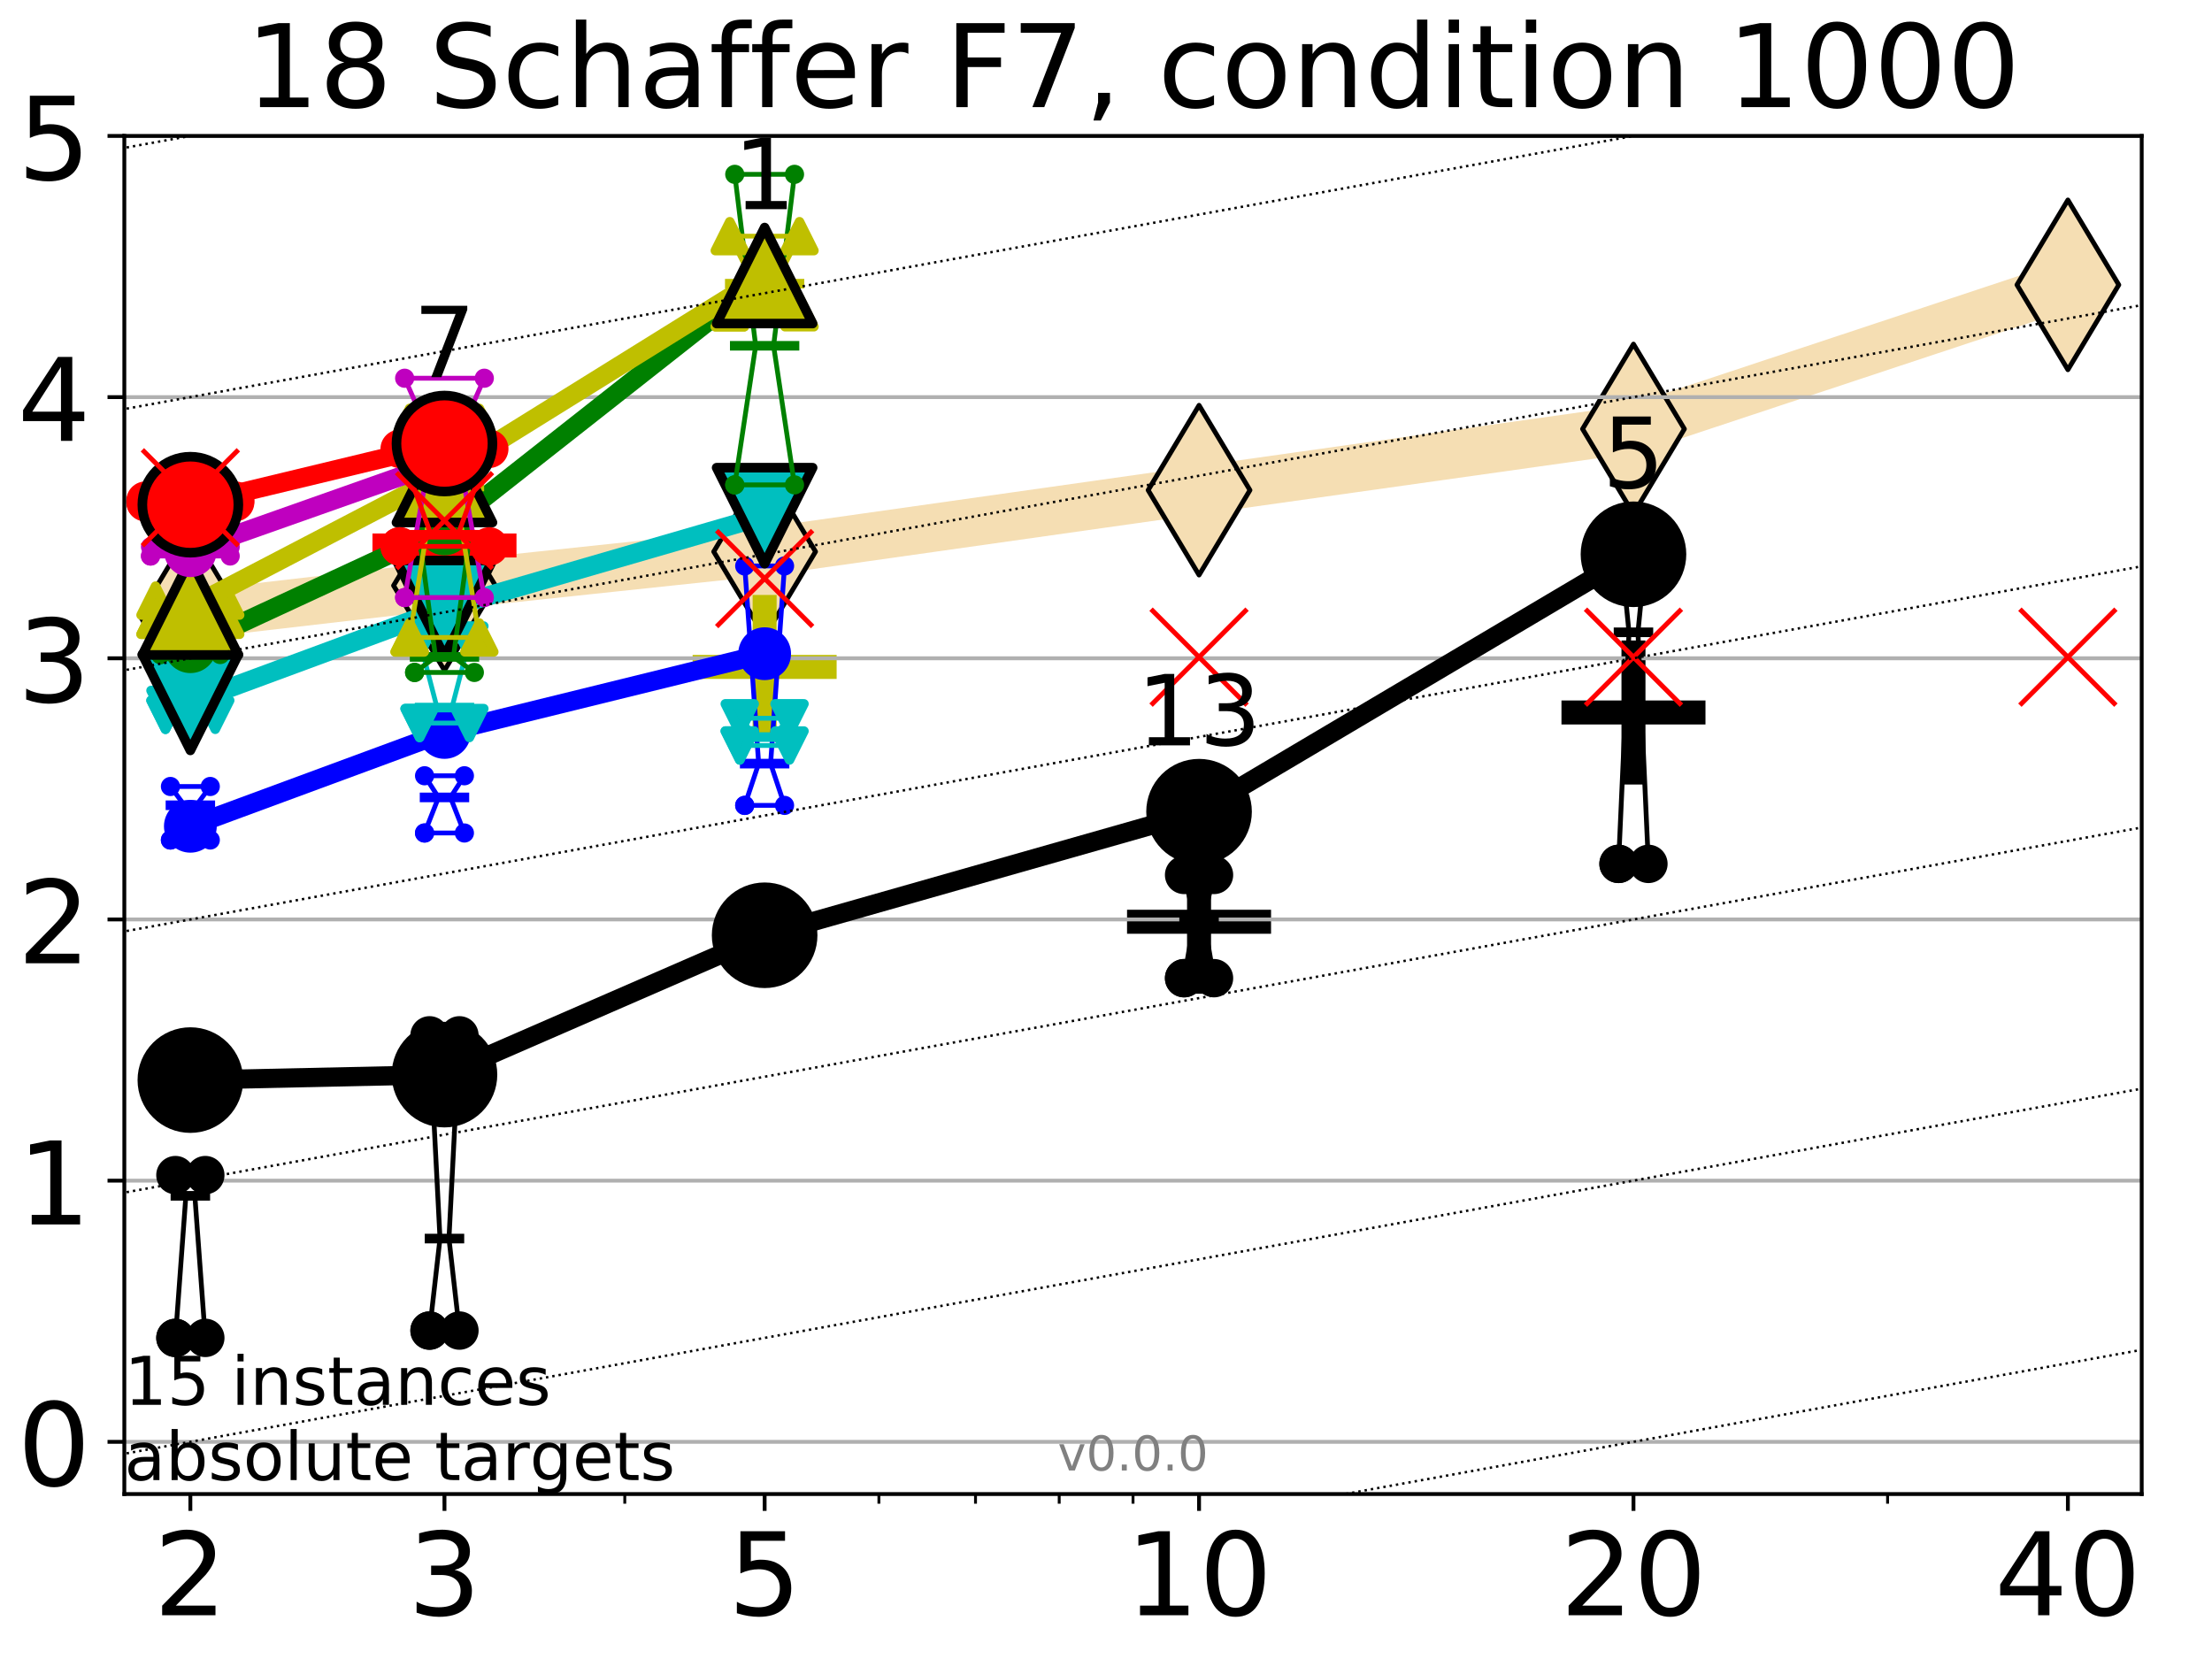 <?xml version="1.0" encoding="utf-8" standalone="no"?>
<!DOCTYPE svg PUBLIC "-//W3C//DTD SVG 1.1//EN"
  "http://www.w3.org/Graphics/SVG/1.1/DTD/svg11.dtd">
<!-- Created with matplotlib (http://matplotlib.org/) -->
<svg height="345.6pt" version="1.1" viewBox="0 0 460.8 345.6" width="460.8pt" xmlns="http://www.w3.org/2000/svg" xmlns:xlink="http://www.w3.org/1999/xlink">
 <defs>
  <style type="text/css">
*{stroke-linecap:butt;stroke-linejoin:round;}
  </style>
 </defs>
 <g id="figure_1">
  <g id="patch_1">
   <path d="M 0 345.6 
L 460.8 345.6 
L 460.8 0 
L 0 0 
z
" style="fill:#ffffff;"/>
  </g>
  <g id="axes_1">
   <g id="patch_2">
    <path d="M 25.9 311.24 
L 446.157 311.24 
L 446.157 28.32 
L 25.9 28.32 
z
" style="fill:#ffffff;"/>
   </g>
   <g id="line2d_1">
    <path clip-path="url(#pdec33723d2)" d="M 39.656 128.113 
L 92.593 121.986 
L 159.287 114.918 
L 249.784 102.11 
L 340.282 89.362 
L 430.779 59.341 
" style="fill:none;stroke:#f5deb3;stroke-linecap:square;stroke-width:10;"/>
    <defs>
     <path d="M -0 17.678 
L 10.607 0 
L 0 -17.678 
L -10.607 -0 
z
" id="m4ef6e18283" style="stroke:#000000;stroke-linejoin:miter;"/>
    </defs>
    <g clip-path="url(#pdec33723d2)">
     <use style="fill:#f5deb3;stroke:#000000;stroke-linejoin:miter;" x="39.656" xlink:href="#m4ef6e18283" y="128.113"/>
     <use style="fill:#f5deb3;stroke:#000000;stroke-linejoin:miter;" x="92.593" xlink:href="#m4ef6e18283" y="121.986"/>
     <use style="fill:#f5deb3;stroke:#000000;stroke-linejoin:miter;" x="159.287" xlink:href="#m4ef6e18283" y="114.918"/>
     <use style="fill:#f5deb3;stroke:#000000;stroke-linejoin:miter;" x="249.784" xlink:href="#m4ef6e18283" y="102.11"/>
     <use style="fill:#f5deb3;stroke:#000000;stroke-linejoin:miter;" x="340.282" xlink:href="#m4ef6e18283" y="89.362"/>
     <use style="fill:#f5deb3;stroke:#000000;stroke-linejoin:miter;" x="430.779" xlink:href="#m4ef6e18283" y="59.341"/>
    </g>
   </g>
   <g id="line2d_2">
    <defs>
     <path d="M -15 0 
L 15 0 
M 0 15 
L 0 -15 
" id="m801b5e4aaf" style="stroke:#000000;stroke-width:5;"/>
    </defs>
    <g clip-path="url(#pdec33723d2)">
     <use style="stroke:#000000;stroke-width:5;" x="249.784" xlink:href="#m801b5e4aaf" y="192.02"/>
    </g>
   </g>
   <g id="line2d_3">
    <defs>
     <path d="M -15 0 
L 15 0 
M 0 15 
L 0 -15 
" id="m58eb219025" style="stroke:#ff0000;stroke-width:5;"/>
    </defs>
    <g clip-path="url(#pdec33723d2)">
     <use style="fill:#ff0000;stroke:#ff0000;stroke-width:5;" x="92.593" xlink:href="#m58eb219025" y="113.637"/>
    </g>
   </g>
   <g id="line2d_4">
    <g clip-path="url(#pdec33723d2)">
     <use style="stroke:#000000;stroke-width:5;" x="340.282" xlink:href="#m801b5e4aaf" y="148.425"/>
    </g>
   </g>
   <g id="line2d_5">
    <defs>
     <path d="M -15 0 
L 15 0 
M 0 15 
L 0 -15 
" id="mf23599c805" style="stroke:#bfbf00;stroke-width:5;"/>
    </defs>
    <g clip-path="url(#pdec33723d2)">
     <use style="fill:#bfbf00;stroke:#bfbf00;stroke-width:5;" x="159.287" xlink:href="#mf23599c805" y="138.937"/>
    </g>
   </g>
   <g id="matplotlib.axis_1">
    <g id="xtick_1">
     <g id="line2d_6">
      <defs>
       <path d="M 0 0 
L 0 3.5 
" id="m5ba9fda6c2" style="stroke:#000000;stroke-width:0.8;"/>
      </defs>
      <g>
       <use style="stroke:#000000;stroke-width:0.8;" x="39.656" xlink:href="#m5ba9fda6c2" y="311.24"/>
      </g>
     </g>
     <g id="text_1">
      <!-- 2 -->
      <defs>
       <path d="M 19.188 8.297 
L 53.609 8.297 
L 53.609 0 
L 7.328 0 
L 7.328 8.297 
Q 12.938 14.109 22.625 23.891 
Q 32.328 33.688 34.812 36.531 
Q 39.547 41.844 41.422 45.531 
Q 43.312 49.219 43.312 52.781 
Q 43.312 58.594 39.234 62.25 
Q 35.156 65.922 28.609 65.922 
Q 23.969 65.922 18.812 64.312 
Q 13.672 62.703 7.812 59.422 
L 7.812 69.391 
Q 13.766 71.781 18.938 73 
Q 24.125 74.219 28.422 74.219 
Q 39.75 74.219 46.484 68.547 
Q 53.219 62.891 53.219 53.422 
Q 53.219 48.922 51.531 44.891 
Q 49.859 40.875 45.406 35.406 
Q 44.188 33.984 37.641 27.219 
Q 31.109 20.453 19.188 8.297 
z
" id="DejaVuSans-32"/>
      </defs>
      <g transform="translate(32.021 336.476)scale(0.24 -0.24)">
       <use xlink:href="#DejaVuSans-32"/>
      </g>
     </g>
    </g>
    <g id="xtick_2">
     <g id="line2d_7">
      <g>
       <use style="stroke:#000000;stroke-width:0.8;" x="92.593" xlink:href="#m5ba9fda6c2" y="311.24"/>
      </g>
     </g>
     <g id="text_2">
      <!-- 3 -->
      <defs>
       <path d="M 40.578 39.312 
Q 47.656 37.797 51.625 33 
Q 55.609 28.219 55.609 21.188 
Q 55.609 10.406 48.188 4.484 
Q 40.766 -1.422 27.094 -1.422 
Q 22.516 -1.422 17.656 -0.516 
Q 12.797 0.391 7.625 2.203 
L 7.625 11.719 
Q 11.719 9.328 16.594 8.109 
Q 21.484 6.891 26.812 6.891 
Q 36.078 6.891 40.938 10.547 
Q 45.797 14.203 45.797 21.188 
Q 45.797 27.641 41.281 31.266 
Q 36.766 34.906 28.719 34.906 
L 20.219 34.906 
L 20.219 43.016 
L 29.109 43.016 
Q 36.375 43.016 40.234 45.922 
Q 44.094 48.828 44.094 54.297 
Q 44.094 59.906 40.109 62.906 
Q 36.141 65.922 28.719 65.922 
Q 24.656 65.922 20.016 65.031 
Q 15.375 64.156 9.812 62.312 
L 9.812 71.094 
Q 15.438 72.656 20.344 73.438 
Q 25.25 74.219 29.594 74.219 
Q 40.828 74.219 47.359 69.109 
Q 53.906 64.016 53.906 55.328 
Q 53.906 49.266 50.438 45.094 
Q 46.969 40.922 40.578 39.312 
z
" id="DejaVuSans-33"/>
      </defs>
      <g transform="translate(84.958 336.476)scale(0.24 -0.24)">
       <use xlink:href="#DejaVuSans-33"/>
      </g>
     </g>
    </g>
    <g id="xtick_3">
     <g id="line2d_8">
      <g>
       <use style="stroke:#000000;stroke-width:0.8;" x="159.287" xlink:href="#m5ba9fda6c2" y="311.24"/>
      </g>
     </g>
     <g id="text_3">
      <!-- 5 -->
      <defs>
       <path d="M 10.797 72.906 
L 49.516 72.906 
L 49.516 64.594 
L 19.828 64.594 
L 19.828 46.734 
Q 21.969 47.469 24.109 47.828 
Q 26.266 48.188 28.422 48.188 
Q 40.625 48.188 47.75 41.5 
Q 54.891 34.812 54.891 23.391 
Q 54.891 11.625 47.562 5.094 
Q 40.234 -1.422 26.906 -1.422 
Q 22.312 -1.422 17.547 -0.641 
Q 12.797 0.141 7.719 1.703 
L 7.719 11.625 
Q 12.109 9.234 16.797 8.062 
Q 21.484 6.891 26.703 6.891 
Q 35.156 6.891 40.078 11.328 
Q 45.016 15.766 45.016 23.391 
Q 45.016 31 40.078 35.438 
Q 35.156 39.891 26.703 39.891 
Q 22.75 39.891 18.812 39.016 
Q 14.891 38.141 10.797 36.281 
z
" id="DejaVuSans-35"/>
      </defs>
      <g transform="translate(151.652 336.476)scale(0.24 -0.24)">
       <use xlink:href="#DejaVuSans-35"/>
      </g>
     </g>
    </g>
    <g id="xtick_4">
     <g id="line2d_9">
      <g>
       <use style="stroke:#000000;stroke-width:0.8;" x="249.784" xlink:href="#m5ba9fda6c2" y="311.24"/>
      </g>
     </g>
     <g id="text_4">
      <!-- 10 -->
      <defs>
       <path d="M 12.406 8.297 
L 28.516 8.297 
L 28.516 63.922 
L 10.984 60.406 
L 10.984 69.391 
L 28.422 72.906 
L 38.281 72.906 
L 38.281 8.297 
L 54.391 8.297 
L 54.391 0 
L 12.406 0 
z
" id="DejaVuSans-31"/>
       <path d="M 31.781 66.406 
Q 24.172 66.406 20.328 58.906 
Q 16.5 51.422 16.5 36.375 
Q 16.5 21.391 20.328 13.891 
Q 24.172 6.391 31.781 6.391 
Q 39.453 6.391 43.281 13.891 
Q 47.125 21.391 47.125 36.375 
Q 47.125 51.422 43.281 58.906 
Q 39.453 66.406 31.781 66.406 
z
M 31.781 74.219 
Q 44.047 74.219 50.516 64.516 
Q 56.984 54.828 56.984 36.375 
Q 56.984 17.969 50.516 8.266 
Q 44.047 -1.422 31.781 -1.422 
Q 19.531 -1.422 13.062 8.266 
Q 6.594 17.969 6.594 36.375 
Q 6.594 54.828 13.062 64.516 
Q 19.531 74.219 31.781 74.219 
z
" id="DejaVuSans-30"/>
      </defs>
      <g transform="translate(234.514 336.476)scale(0.24 -0.24)">
       <use xlink:href="#DejaVuSans-31"/>
       <use x="63.623" xlink:href="#DejaVuSans-30"/>
      </g>
     </g>
    </g>
    <g id="xtick_5">
     <g id="line2d_10">
      <g>
       <use style="stroke:#000000;stroke-width:0.8;" x="340.282" xlink:href="#m5ba9fda6c2" y="311.24"/>
      </g>
     </g>
     <g id="text_5">
      <!-- 20 -->
      <g transform="translate(325.012 336.476)scale(0.24 -0.24)">
       <use xlink:href="#DejaVuSans-32"/>
       <use x="63.623" xlink:href="#DejaVuSans-30"/>
      </g>
     </g>
    </g>
    <g id="xtick_6">
     <g id="line2d_11">
      <g>
       <use style="stroke:#000000;stroke-width:0.8;" x="430.779" xlink:href="#m5ba9fda6c2" y="311.24"/>
      </g>
     </g>
     <g id="text_6">
      <!-- 40 -->
      <defs>
       <path d="M 37.797 64.312 
L 12.891 25.391 
L 37.797 25.391 
z
M 35.203 72.906 
L 47.609 72.906 
L 47.609 25.391 
L 58.016 25.391 
L 58.016 17.188 
L 47.609 17.188 
L 47.609 0 
L 37.797 0 
L 37.797 17.188 
L 4.891 17.188 
L 4.891 26.703 
z
" id="DejaVuSans-34"/>
      </defs>
      <g transform="translate(415.509 336.476)scale(0.24 -0.24)">
       <use xlink:href="#DejaVuSans-34"/>
       <use x="63.623" xlink:href="#DejaVuSans-30"/>
      </g>
     </g>
    </g>
    <g id="xtick_7">
     <g id="line2d_12">
      <defs>
       <path d="M 0 0 
L 0 2 
" id="m6a18aec3ee" style="stroke:#000000;stroke-width:0.6;"/>
      </defs>
      <g>
       <use style="stroke:#000000;stroke-width:0.6;" x="39.656" xlink:href="#m6a18aec3ee" y="311.24"/>
      </g>
     </g>
    </g>
    <g id="xtick_8">
     <g id="line2d_13">
      <g>
       <use style="stroke:#000000;stroke-width:0.6;" x="92.593" xlink:href="#m6a18aec3ee" y="311.24"/>
      </g>
     </g>
    </g>
    <g id="xtick_9">
     <g id="line2d_14">
      <g>
       <use style="stroke:#000000;stroke-width:0.6;" x="130.153" xlink:href="#m6a18aec3ee" y="311.24"/>
      </g>
     </g>
    </g>
    <g id="xtick_10">
     <g id="line2d_15">
      <g>
       <use style="stroke:#000000;stroke-width:0.6;" x="159.287" xlink:href="#m6a18aec3ee" y="311.24"/>
      </g>
     </g>
    </g>
    <g id="xtick_11">
     <g id="line2d_16">
      <g>
       <use style="stroke:#000000;stroke-width:0.6;" x="183.091" xlink:href="#m6a18aec3ee" y="311.24"/>
      </g>
     </g>
    </g>
    <g id="xtick_12">
     <g id="line2d_17">
      <g>
       <use style="stroke:#000000;stroke-width:0.6;" x="203.217" xlink:href="#m6a18aec3ee" y="311.24"/>
      </g>
     </g>
    </g>
    <g id="xtick_13">
     <g id="line2d_18">
      <g>
       <use style="stroke:#000000;stroke-width:0.6;" x="220.651" xlink:href="#m6a18aec3ee" y="311.24"/>
      </g>
     </g>
    </g>
    <g id="xtick_14">
     <g id="line2d_19">
      <g>
       <use style="stroke:#000000;stroke-width:0.6;" x="236.029" xlink:href="#m6a18aec3ee" y="311.24"/>
      </g>
     </g>
    </g>
    <g id="xtick_15">
     <g id="line2d_20">
      <g>
       <use style="stroke:#000000;stroke-width:0.6;" x="340.282" xlink:href="#m6a18aec3ee" y="311.24"/>
      </g>
     </g>
    </g>
    <g id="xtick_16">
     <g id="line2d_21">
      <g>
       <use style="stroke:#000000;stroke-width:0.6;" x="393.219" xlink:href="#m6a18aec3ee" y="311.24"/>
      </g>
     </g>
    </g>
    <g id="xtick_17">
     <g id="line2d_22">
      <g>
       <use style="stroke:#000000;stroke-width:0.6;" x="430.779" xlink:href="#m6a18aec3ee" y="311.24"/>
      </g>
     </g>
    </g>
   </g>
   <g id="matplotlib.axis_2">
    <g id="ytick_1">
     <g id="line2d_23">
      <path clip-path="url(#pdec33723d2)" d="M 25.9 300.358 
L 446.157 300.358 
" style="fill:none;stroke:#b0b0b0;stroke-linecap:square;stroke-width:0.8;"/>
     </g>
     <g id="line2d_24">
      <defs>
       <path d="M 0 0 
L -3.5 0 
" id="md8a0052f25" style="stroke:#000000;stroke-width:0.8;"/>
      </defs>
      <g>
       <use style="stroke:#000000;stroke-width:0.8;" x="25.9" xlink:href="#md8a0052f25" y="300.358"/>
      </g>
     </g>
     <g id="text_7">
      <!-- 0 -->
      <g transform="translate(3.63 309.477)scale(0.24 -0.24)">
       <use xlink:href="#DejaVuSans-30"/>
      </g>
     </g>
    </g>
    <g id="ytick_2">
     <g id="line2d_25">
      <path clip-path="url(#pdec33723d2)" d="M 25.9 245.951 
L 446.157 245.951 
" style="fill:none;stroke:#b0b0b0;stroke-linecap:square;stroke-width:0.8;"/>
     </g>
     <g id="line2d_26">
      <g>
       <use style="stroke:#000000;stroke-width:0.8;" x="25.9" xlink:href="#md8a0052f25" y="245.951"/>
      </g>
     </g>
     <g id="text_8">
      <!-- 1 -->
      <g transform="translate(3.63 255.069)scale(0.24 -0.24)">
       <use xlink:href="#DejaVuSans-31"/>
      </g>
     </g>
    </g>
    <g id="ytick_3">
     <g id="line2d_27">
      <path clip-path="url(#pdec33723d2)" d="M 25.9 191.543 
L 446.157 191.543 
" style="fill:none;stroke:#b0b0b0;stroke-linecap:square;stroke-width:0.8;"/>
     </g>
     <g id="line2d_28">
      <g>
       <use style="stroke:#000000;stroke-width:0.8;" x="25.9" xlink:href="#md8a0052f25" y="191.543"/>
      </g>
     </g>
     <g id="text_9">
      <!-- 2 -->
      <g transform="translate(3.63 200.661)scale(0.24 -0.24)">
       <use xlink:href="#DejaVuSans-32"/>
      </g>
     </g>
    </g>
    <g id="ytick_4">
     <g id="line2d_29">
      <path clip-path="url(#pdec33723d2)" d="M 25.9 137.135 
L 446.157 137.135 
" style="fill:none;stroke:#b0b0b0;stroke-linecap:square;stroke-width:0.8;"/>
     </g>
     <g id="line2d_30">
      <g>
       <use style="stroke:#000000;stroke-width:0.8;" x="25.9" xlink:href="#md8a0052f25" y="137.135"/>
      </g>
     </g>
     <g id="text_10">
      <!-- 3 -->
      <g transform="translate(3.63 146.254)scale(0.24 -0.24)">
       <use xlink:href="#DejaVuSans-33"/>
      </g>
     </g>
    </g>
    <g id="ytick_5">
     <g id="line2d_31">
      <path clip-path="url(#pdec33723d2)" d="M 25.9 82.728 
L 446.157 82.728 
" style="fill:none;stroke:#b0b0b0;stroke-linecap:square;stroke-width:0.8;"/>
     </g>
     <g id="line2d_32">
      <g>
       <use style="stroke:#000000;stroke-width:0.8;" x="25.9" xlink:href="#md8a0052f25" y="82.728"/>
      </g>
     </g>
     <g id="text_11">
      <!-- 4 -->
      <g transform="translate(3.63 91.846)scale(0.24 -0.24)">
       <use xlink:href="#DejaVuSans-34"/>
      </g>
     </g>
    </g>
    <g id="ytick_6">
     <g id="line2d_33">
      <path clip-path="url(#pdec33723d2)" d="M 25.9 28.32 
L 446.157 28.32 
" style="fill:none;stroke:#b0b0b0;stroke-linecap:square;stroke-width:0.8;"/>
     </g>
     <g id="line2d_34">
      <g>
       <use style="stroke:#000000;stroke-width:0.8;" x="25.9" xlink:href="#md8a0052f25" y="28.32"/>
      </g>
     </g>
     <g id="text_12">
      <!-- 5 -->
      <g transform="translate(3.63 37.438)scale(0.24 -0.24)">
       <use xlink:href="#DejaVuSans-35"/>
      </g>
     </g>
    </g>
   </g>
   <g id="line2d_35">
    <path clip-path="url(#pdec33723d2)" d="M 36.545 278.707 
L 38.723 249.106 
L 36.545 244.798 
L 42.767 244.798 
L 40.589 249.106 
L 42.767 278.707 
L 36.545 278.707 
" style="fill:none;stroke:#000000;stroke-linecap:square;"/>
   </g>
   <g id="line2d_36">
    <path clip-path="url(#pdec33723d2)" d="M 36.545 278.707 
L 42.767 278.707 
L 42.767 244.798 
L 36.545 244.798 
L 36.545 278.707 
" style="fill:none;"/>
    <defs>
     <path d="M 0 3 
C 0.796 3 1.559 2.684 2.121 2.121 
C 2.684 1.559 3 0.796 3 0 
C 3 -0.796 2.684 -1.559 2.121 -2.121 
C 1.559 -2.684 0.796 -3 0 -3 
C -0.796 -3 -1.559 -2.684 -2.121 -2.121 
C -2.684 -1.559 -3 -0.796 -3 0 
C -3 0.796 -2.684 1.559 -2.121 2.121 
C -1.559 2.684 -0.796 3 0 3 
z
" id="m9dcd1f999e" style="stroke:#000000;stroke-width:2;"/>
    </defs>
    <g clip-path="url(#pdec33723d2)">
     <use style="stroke:#000000;stroke-width:2;" x="36.545" xlink:href="#m9dcd1f999e" y="278.707"/>
     <use style="stroke:#000000;stroke-width:2;" x="42.767" xlink:href="#m9dcd1f999e" y="278.707"/>
     <use style="stroke:#000000;stroke-width:2;" x="42.767" xlink:href="#m9dcd1f999e" y="244.798"/>
     <use style="stroke:#000000;stroke-width:2;" x="36.545" xlink:href="#m9dcd1f999e" y="244.798"/>
     <use style="stroke:#000000;stroke-width:2;" x="36.545" xlink:href="#m9dcd1f999e" y="278.707"/>
    </g>
   </g>
   <g id="line2d_37">
    <path clip-path="url(#pdec33723d2)" d="M 36.545 249.106 
L 42.767 249.106 
" style="fill:none;stroke:#000000;stroke-linecap:square;stroke-width:2;"/>
   </g>
   <g id="line2d_38">
    <path clip-path="url(#pdec33723d2)" d="M 89.483 277.182 
L 91.66 258.021 
L 89.483 215.684 
L 95.704 215.684 
L 93.527 258.021 
L 95.704 277.182 
L 89.483 277.182 
" style="fill:none;stroke:#000000;stroke-linecap:square;"/>
   </g>
   <g id="line2d_39">
    <path clip-path="url(#pdec33723d2)" d="M 89.483 277.182 
L 95.704 277.182 
L 95.704 215.684 
L 89.483 215.684 
L 89.483 277.182 
" style="fill:none;"/>
    <g clip-path="url(#pdec33723d2)">
     <use style="stroke:#000000;stroke-width:2;" x="89.483" xlink:href="#m9dcd1f999e" y="277.182"/>
     <use style="stroke:#000000;stroke-width:2;" x="95.704" xlink:href="#m9dcd1f999e" y="277.182"/>
     <use style="stroke:#000000;stroke-width:2;" x="95.704" xlink:href="#m9dcd1f999e" y="215.684"/>
     <use style="stroke:#000000;stroke-width:2;" x="89.483" xlink:href="#m9dcd1f999e" y="215.684"/>
     <use style="stroke:#000000;stroke-width:2;" x="89.483" xlink:href="#m9dcd1f999e" y="277.182"/>
    </g>
   </g>
   <g id="line2d_40">
    <path clip-path="url(#pdec33723d2)" d="M 89.483 258.021 
L 95.704 258.021 
" style="fill:none;stroke:#000000;stroke-linecap:square;stroke-width:2;"/>
   </g>
   <g id="line2d_41">
    <path clip-path="url(#pdec33723d2)" d="M 156.176 198.979 
L 158.354 193.411 
L 156.176 190.435 
L 162.398 190.435 
L 160.22 193.411 
L 162.398 198.979 
L 156.176 198.979 
" style="fill:none;stroke:#000000;stroke-linecap:square;"/>
   </g>
   <g id="line2d_42">
    <path clip-path="url(#pdec33723d2)" d="M 156.176 198.979 
L 162.398 198.979 
L 162.398 190.435 
L 156.176 190.435 
L 156.176 198.979 
" style="fill:none;"/>
    <g clip-path="url(#pdec33723d2)">
     <use style="stroke:#000000;stroke-width:2;" x="156.176" xlink:href="#m9dcd1f999e" y="198.979"/>
     <use style="stroke:#000000;stroke-width:2;" x="162.398" xlink:href="#m9dcd1f999e" y="198.979"/>
     <use style="stroke:#000000;stroke-width:2;" x="162.398" xlink:href="#m9dcd1f999e" y="190.435"/>
     <use style="stroke:#000000;stroke-width:2;" x="156.176" xlink:href="#m9dcd1f999e" y="190.435"/>
     <use style="stroke:#000000;stroke-width:2;" x="156.176" xlink:href="#m9dcd1f999e" y="198.979"/>
    </g>
   </g>
   <g id="line2d_43">
    <path clip-path="url(#pdec33723d2)" d="M 156.176 193.411 
L 162.398 193.411 
" style="fill:none;stroke:#000000;stroke-linecap:square;stroke-width:2;"/>
   </g>
   <g id="line2d_44">
    <path clip-path="url(#pdec33723d2)" d="M 246.673 203.771 
L 248.851 191.367 
L 246.673 182.264 
L 252.895 182.264 
L 250.718 191.367 
L 252.895 203.771 
L 246.673 203.771 
" style="fill:none;stroke:#000000;stroke-linecap:square;"/>
   </g>
   <g id="line2d_45">
    <path clip-path="url(#pdec33723d2)" d="M 246.673 203.771 
L 252.895 203.771 
L 252.895 182.264 
L 246.673 182.264 
L 246.673 203.771 
" style="fill:none;"/>
    <g clip-path="url(#pdec33723d2)">
     <use style="stroke:#000000;stroke-width:2;" x="246.673" xlink:href="#m9dcd1f999e" y="203.771"/>
     <use style="stroke:#000000;stroke-width:2;" x="252.895" xlink:href="#m9dcd1f999e" y="203.771"/>
     <use style="stroke:#000000;stroke-width:2;" x="252.895" xlink:href="#m9dcd1f999e" y="182.264"/>
     <use style="stroke:#000000;stroke-width:2;" x="246.673" xlink:href="#m9dcd1f999e" y="182.264"/>
     <use style="stroke:#000000;stroke-width:2;" x="246.673" xlink:href="#m9dcd1f999e" y="203.771"/>
    </g>
   </g>
   <g id="line2d_46">
    <path clip-path="url(#pdec33723d2)" d="M 246.673 191.367 
L 252.895 191.367 
" style="fill:none;stroke:#000000;stroke-linecap:square;stroke-width:2;"/>
   </g>
   <g id="line2d_47">
    <path clip-path="url(#pdec33723d2)" d="M 337.171 179.962 
L 339.349 131.725 
L 337.171 109.7 
L 343.393 109.7 
L 341.215 131.725 
L 343.393 179.962 
L 337.171 179.962 
" style="fill:none;stroke:#000000;stroke-linecap:square;"/>
   </g>
   <g id="line2d_48">
    <path clip-path="url(#pdec33723d2)" d="M 337.171 179.962 
L 343.393 179.962 
L 343.393 109.7 
L 337.171 109.7 
L 337.171 179.962 
" style="fill:none;"/>
    <g clip-path="url(#pdec33723d2)">
     <use style="stroke:#000000;stroke-width:2;" x="337.171" xlink:href="#m9dcd1f999e" y="179.962"/>
     <use style="stroke:#000000;stroke-width:2;" x="343.393" xlink:href="#m9dcd1f999e" y="179.962"/>
     <use style="stroke:#000000;stroke-width:2;" x="343.393" xlink:href="#m9dcd1f999e" y="109.7"/>
     <use style="stroke:#000000;stroke-width:2;" x="337.171" xlink:href="#m9dcd1f999e" y="109.7"/>
     <use style="stroke:#000000;stroke-width:2;" x="337.171" xlink:href="#m9dcd1f999e" y="179.962"/>
    </g>
   </g>
   <g id="line2d_49">
    <path clip-path="url(#pdec33723d2)" d="M 337.171 131.725 
L 343.393 131.725 
" style="fill:none;stroke:#000000;stroke-linecap:square;stroke-width:2;"/>
   </g>
   <g id="line2d_50">
    <path clip-path="url(#pdec33723d2)" d="M 39.656 225.003 
L 92.593 223.863 
" style="fill:none;stroke:#000000;stroke-linecap:square;stroke-width:4;"/>
   </g>
   <g id="line2d_51">
    <path clip-path="url(#pdec33723d2)" d="M 92.593 223.863 
L 159.287 194.834 
" style="fill:none;stroke:#000000;stroke-linecap:square;stroke-width:4;"/>
   </g>
   <g id="line2d_52">
    <path clip-path="url(#pdec33723d2)" d="M 159.287 194.834 
L 249.784 169.09 
" style="fill:none;stroke:#000000;stroke-linecap:square;stroke-width:4;"/>
   </g>
   <g id="line2d_53">
    <path clip-path="url(#pdec33723d2)" d="M 249.784 169.09 
L 340.282 115.467 
" style="fill:none;stroke:#000000;stroke-linecap:square;stroke-width:4;"/>
   </g>
   <g id="line2d_54">
    <path clip-path="url(#pdec33723d2)" d="M 39.656 225.003 
L 92.593 223.863 
L 159.287 194.834 
L 249.784 169.09 
L 340.282 115.467 
" style="fill:none;"/>
    <defs>
     <path d="M 0 10 
C 2.652 10 5.196 8.946 7.071 7.071 
C 8.946 5.196 10 2.652 10 0 
C 10 -2.652 8.946 -5.196 7.071 -7.071 
C 5.196 -8.946 2.652 -10 0 -10 
C -2.652 -10 -5.196 -8.946 -7.071 -7.071 
C -8.946 -5.196 -10 -2.652 -10 0 
C -10 2.652 -8.946 5.196 -7.071 7.071 
C -5.196 8.946 -2.652 10 0 10 
z
" id="md69f779a69" style="stroke:#000000;stroke-width:2;"/>
    </defs>
    <g clip-path="url(#pdec33723d2)">
     <use style="stroke:#000000;stroke-width:2;" x="39.656" xlink:href="#md69f779a69" y="225.003"/>
     <use style="stroke:#000000;stroke-width:2;" x="92.593" xlink:href="#md69f779a69" y="223.863"/>
     <use style="stroke:#000000;stroke-width:2;" x="159.287" xlink:href="#md69f779a69" y="194.834"/>
     <use style="stroke:#000000;stroke-width:2;" x="249.784" xlink:href="#md69f779a69" y="169.09"/>
     <use style="stroke:#000000;stroke-width:2;" x="340.282" xlink:href="#md69f779a69" y="115.467"/>
    </g>
   </g>
   <g id="line2d_55">
    <path clip-path="url(#pdec33723d2)" d="M 35.508 174.988 
L 38.412 167.748 
L 35.508 163.839 
L 43.804 163.839 
L 40.9 167.748 
L 43.804 174.988 
L 35.508 174.988 
" style="fill:none;stroke:#0000ff;stroke-linecap:square;"/>
   </g>
   <g id="line2d_56">
    <path clip-path="url(#pdec33723d2)" d="M 35.508 174.988 
L 43.804 174.988 
L 43.804 163.839 
L 35.508 163.839 
L 35.508 174.988 
" style="fill:none;"/>
    <defs>
     <path d="M 0 1.5 
C 0.398 1.5 0.779 1.342 1.061 1.061 
C 1.342 0.779 1.5 0.398 1.5 0 
C 1.5 -0.398 1.342 -0.779 1.061 -1.061 
C 0.779 -1.342 0.398 -1.5 0 -1.5 
C -0.398 -1.5 -0.779 -1.342 -1.061 -1.061 
C -1.342 -0.779 -1.5 -0.398 -1.5 0 
C -1.5 0.398 -1.342 0.779 -1.061 1.061 
C -0.779 1.342 -0.398 1.5 0 1.5 
z
" id="ma871303808" style="stroke:#0000ff;"/>
    </defs>
    <g clip-path="url(#pdec33723d2)">
     <use style="fill:#0000ff;stroke:#0000ff;" x="35.508" xlink:href="#ma871303808" y="174.988"/>
     <use style="fill:#0000ff;stroke:#0000ff;" x="43.804" xlink:href="#ma871303808" y="174.988"/>
     <use style="fill:#0000ff;stroke:#0000ff;" x="43.804" xlink:href="#ma871303808" y="163.839"/>
     <use style="fill:#0000ff;stroke:#0000ff;" x="35.508" xlink:href="#ma871303808" y="163.839"/>
     <use style="fill:#0000ff;stroke:#0000ff;" x="35.508" xlink:href="#ma871303808" y="174.988"/>
    </g>
   </g>
   <g id="line2d_57">
    <path clip-path="url(#pdec33723d2)" d="M 35.508 167.748 
L 43.804 167.748 
" style="fill:none;stroke:#0000ff;stroke-linecap:square;stroke-width:2;"/>
   </g>
   <g id="line2d_58">
    <path clip-path="url(#pdec33723d2)" d="M 88.446 173.529 
L 91.349 166.115 
L 88.446 161.606 
L 96.741 161.606 
L 93.838 166.115 
L 96.741 173.529 
L 88.446 173.529 
" style="fill:none;stroke:#0000ff;stroke-linecap:square;"/>
   </g>
   <g id="line2d_59">
    <path clip-path="url(#pdec33723d2)" d="M 88.446 173.529 
L 96.741 173.529 
L 96.741 161.606 
L 88.446 161.606 
L 88.446 173.529 
" style="fill:none;"/>
    <g clip-path="url(#pdec33723d2)">
     <use style="fill:#0000ff;stroke:#0000ff;" x="88.446" xlink:href="#ma871303808" y="173.529"/>
     <use style="fill:#0000ff;stroke:#0000ff;" x="96.741" xlink:href="#ma871303808" y="173.529"/>
     <use style="fill:#0000ff;stroke:#0000ff;" x="96.741" xlink:href="#ma871303808" y="161.606"/>
     <use style="fill:#0000ff;stroke:#0000ff;" x="88.446" xlink:href="#ma871303808" y="161.606"/>
     <use style="fill:#0000ff;stroke:#0000ff;" x="88.446" xlink:href="#ma871303808" y="173.529"/>
    </g>
   </g>
   <g id="line2d_60">
    <path clip-path="url(#pdec33723d2)" d="M 88.446 166.115 
L 96.741 166.115 
" style="fill:none;stroke:#0000ff;stroke-linecap:square;stroke-width:2;"/>
   </g>
   <g id="line2d_61">
    <path clip-path="url(#pdec33723d2)" d="M 155.139 167.778 
L 158.043 159.072 
L 155.139 117.901 
L 163.435 117.901 
L 160.531 159.072 
L 163.435 167.778 
L 155.139 167.778 
" style="fill:none;stroke:#0000ff;stroke-linecap:square;"/>
   </g>
   <g id="line2d_62">
    <path clip-path="url(#pdec33723d2)" d="M 155.139 167.778 
L 163.435 167.778 
L 163.435 117.901 
L 155.139 117.901 
L 155.139 167.778 
" style="fill:none;"/>
    <g clip-path="url(#pdec33723d2)">
     <use style="fill:#0000ff;stroke:#0000ff;" x="155.139" xlink:href="#ma871303808" y="167.778"/>
     <use style="fill:#0000ff;stroke:#0000ff;" x="163.435" xlink:href="#ma871303808" y="167.778"/>
     <use style="fill:#0000ff;stroke:#0000ff;" x="163.435" xlink:href="#ma871303808" y="117.901"/>
     <use style="fill:#0000ff;stroke:#0000ff;" x="155.139" xlink:href="#ma871303808" y="117.901"/>
     <use style="fill:#0000ff;stroke:#0000ff;" x="155.139" xlink:href="#ma871303808" y="167.778"/>
    </g>
   </g>
   <g id="line2d_63">
    <path clip-path="url(#pdec33723d2)" d="M 155.139 159.072 
L 163.435 159.072 
" style="fill:none;stroke:#0000ff;stroke-linecap:square;stroke-width:2;"/>
   </g>
   <g id="line2d_64">
    <path clip-path="url(#pdec33723d2)" d="M 39.656 172.127 
L 92.593 152.582 
" style="fill:none;stroke:#0000ff;stroke-linecap:square;stroke-width:4;"/>
   </g>
   <g id="line2d_65">
    <path clip-path="url(#pdec33723d2)" d="M 92.593 152.582 
L 159.287 136.178 
" style="fill:none;stroke:#0000ff;stroke-linecap:square;stroke-width:4;"/>
   </g>
   <g id="line2d_66">
    <path clip-path="url(#pdec33723d2)" d="M 39.656 172.127 
L 92.593 152.582 
L 159.287 136.178 
" style="fill:none;"/>
    <defs>
     <path d="M 0 5 
C 1.326 5 2.598 4.473 3.536 3.536 
C 4.473 2.598 5 1.326 5 0 
C 5 -1.326 4.473 -2.598 3.536 -3.536 
C 2.598 -4.473 1.326 -5 0 -5 
C -1.326 -5 -2.598 -4.473 -3.536 -3.536 
C -4.473 -2.598 -5 -1.326 -5 0 
C -5 1.326 -4.473 2.598 -3.536 3.536 
C -2.598 4.473 -1.326 5 0 5 
z
" id="m44afe76940" style="stroke:#0000ff;"/>
    </defs>
    <g clip-path="url(#pdec33723d2)">
     <use style="fill:#0000ff;stroke:#0000ff;" x="39.656" xlink:href="#m44afe76940" y="172.127"/>
     <use style="fill:#0000ff;stroke:#0000ff;" x="92.593" xlink:href="#m44afe76940" y="152.582"/>
     <use style="fill:#0000ff;stroke:#0000ff;" x="159.287" xlink:href="#m44afe76940" y="136.178"/>
    </g>
   </g>
   <g id="line2d_67">
    <path clip-path="url(#pdec33723d2)" d="M 34.471 148.912 
L 38.1 147.442 
L 34.471 146.846 
L 44.841 146.846 
L 41.211 147.442 
L 44.841 148.912 
L 34.471 148.912 
" style="fill:none;stroke:#00bfbf;stroke-linecap:square;"/>
   </g>
   <g id="line2d_68">
    <path clip-path="url(#pdec33723d2)" d="M 34.471 148.912 
L 44.841 148.912 
L 44.841 146.846 
L 34.471 146.846 
L 34.471 148.912 
" style="fill:none;"/>
    <defs>
     <path d="M -0 3 
L 3 -3 
L -3 -3 
z
" id="m49a37f58db" style="stroke:#00bfbf;stroke-linejoin:miter;stroke-width:2;"/>
    </defs>
    <g clip-path="url(#pdec33723d2)">
     <use style="fill:#00bfbf;stroke:#00bfbf;stroke-linejoin:miter;stroke-width:2;" x="34.471" xlink:href="#m49a37f58db" y="148.912"/>
     <use style="fill:#00bfbf;stroke:#00bfbf;stroke-linejoin:miter;stroke-width:2;" x="44.841" xlink:href="#m49a37f58db" y="148.912"/>
     <use style="fill:#00bfbf;stroke:#00bfbf;stroke-linejoin:miter;stroke-width:2;" x="44.841" xlink:href="#m49a37f58db" y="146.846"/>
     <use style="fill:#00bfbf;stroke:#00bfbf;stroke-linejoin:miter;stroke-width:2;" x="34.471" xlink:href="#m49a37f58db" y="146.846"/>
     <use style="fill:#00bfbf;stroke:#00bfbf;stroke-linejoin:miter;stroke-width:2;" x="34.471" xlink:href="#m49a37f58db" y="148.912"/>
    </g>
   </g>
   <g id="line2d_69">
    <path clip-path="url(#pdec33723d2)" d="M 34.471 147.442 
L 44.841 147.442 
" style="fill:none;stroke:#00bfbf;stroke-linecap:square;stroke-width:2;"/>
   </g>
   <g id="line2d_70">
    <path clip-path="url(#pdec33723d2)" d="M 87.409 150.626 
L 91.038 147.399 
L 87.409 133.432 
L 97.778 133.432 
L 94.149 147.399 
L 97.778 150.626 
L 87.409 150.626 
" style="fill:none;stroke:#00bfbf;stroke-linecap:square;"/>
   </g>
   <g id="line2d_71">
    <path clip-path="url(#pdec33723d2)" d="M 87.409 150.626 
L 97.778 150.626 
L 97.778 133.432 
L 87.409 133.432 
L 87.409 150.626 
" style="fill:none;"/>
    <g clip-path="url(#pdec33723d2)">
     <use style="fill:#00bfbf;stroke:#00bfbf;stroke-linejoin:miter;stroke-width:2;" x="87.409" xlink:href="#m49a37f58db" y="150.626"/>
     <use style="fill:#00bfbf;stroke:#00bfbf;stroke-linejoin:miter;stroke-width:2;" x="97.778" xlink:href="#m49a37f58db" y="150.626"/>
     <use style="fill:#00bfbf;stroke:#00bfbf;stroke-linejoin:miter;stroke-width:2;" x="97.778" xlink:href="#m49a37f58db" y="133.432"/>
     <use style="fill:#00bfbf;stroke:#00bfbf;stroke-linejoin:miter;stroke-width:2;" x="87.409" xlink:href="#m49a37f58db" y="133.432"/>
     <use style="fill:#00bfbf;stroke:#00bfbf;stroke-linejoin:miter;stroke-width:2;" x="87.409" xlink:href="#m49a37f58db" y="150.626"/>
    </g>
   </g>
   <g id="line2d_72">
    <path clip-path="url(#pdec33723d2)" d="M 87.409 147.399 
L 97.778 147.399 
" style="fill:none;stroke:#00bfbf;stroke-linecap:square;stroke-width:2;"/>
   </g>
   <g id="line2d_73">
    <path clip-path="url(#pdec33723d2)" d="M 154.102 155.3 
L 157.732 153.542 
L 154.102 149.627 
L 164.472 149.627 
L 160.842 153.542 
L 164.472 155.3 
L 154.102 155.3 
" style="fill:none;stroke:#00bfbf;stroke-linecap:square;"/>
   </g>
   <g id="line2d_74">
    <path clip-path="url(#pdec33723d2)" d="M 154.102 155.3 
L 164.472 155.3 
L 164.472 149.627 
L 154.102 149.627 
L 154.102 155.3 
" style="fill:none;"/>
    <g clip-path="url(#pdec33723d2)">
     <use style="fill:#00bfbf;stroke:#00bfbf;stroke-linejoin:miter;stroke-width:2;" x="154.102" xlink:href="#m49a37f58db" y="155.3"/>
     <use style="fill:#00bfbf;stroke:#00bfbf;stroke-linejoin:miter;stroke-width:2;" x="164.472" xlink:href="#m49a37f58db" y="155.3"/>
     <use style="fill:#00bfbf;stroke:#00bfbf;stroke-linejoin:miter;stroke-width:2;" x="164.472" xlink:href="#m49a37f58db" y="149.627"/>
     <use style="fill:#00bfbf;stroke:#00bfbf;stroke-linejoin:miter;stroke-width:2;" x="154.102" xlink:href="#m49a37f58db" y="149.627"/>
     <use style="fill:#00bfbf;stroke:#00bfbf;stroke-linejoin:miter;stroke-width:2;" x="154.102" xlink:href="#m49a37f58db" y="155.3"/>
    </g>
   </g>
   <g id="line2d_75">
    <path clip-path="url(#pdec33723d2)" d="M 154.102 153.542 
L 164.472 153.542 
" style="fill:none;stroke:#00bfbf;stroke-linecap:square;stroke-width:2;"/>
   </g>
   <g id="line2d_76">
    <path clip-path="url(#pdec33723d2)" d="M 39.656 146.322 
L 92.593 126.761 
" style="fill:none;stroke:#00bfbf;stroke-linecap:square;stroke-width:4;"/>
   </g>
   <g id="line2d_77">
    <path clip-path="url(#pdec33723d2)" d="M 92.593 126.761 
L 159.287 107.428 
" style="fill:none;stroke:#00bfbf;stroke-linecap:square;stroke-width:4;"/>
   </g>
   <g id="line2d_78">
    <path clip-path="url(#pdec33723d2)" d="M 39.656 146.322 
L 92.593 126.761 
L 159.287 107.428 
" style="fill:none;"/>
    <defs>
     <path d="M -0 10 
L 10 -10 
L -10 -10 
z
" id="m9c17c01d27" style="stroke:#000000;stroke-linejoin:miter;stroke-width:2;"/>
    </defs>
    <g clip-path="url(#pdec33723d2)">
     <use style="fill:#00bfbf;stroke:#000000;stroke-linejoin:miter;stroke-width:2;" x="39.656" xlink:href="#m9c17c01d27" y="146.322"/>
     <use style="fill:#00bfbf;stroke:#000000;stroke-linejoin:miter;stroke-width:2;" x="92.593" xlink:href="#m9c17c01d27" y="126.761"/>
     <use style="fill:#00bfbf;stroke:#000000;stroke-linejoin:miter;stroke-width:2;" x="159.287" xlink:href="#m9c17c01d27" y="107.428"/>
    </g>
   </g>
   <g id="line2d_79">
    <path clip-path="url(#pdec33723d2)" d="M 33.434 136.345 
L 37.789 134.289 
L 33.434 132.244 
L 45.878 132.244 
L 41.522 134.289 
L 45.878 136.345 
L 33.434 136.345 
" style="fill:none;stroke:#008000;stroke-linecap:square;"/>
   </g>
   <g id="line2d_80">
    <path clip-path="url(#pdec33723d2)" d="M 33.434 136.345 
L 45.878 136.345 
L 45.878 132.244 
L 33.434 132.244 
L 33.434 136.345 
" style="fill:none;"/>
    <defs>
     <path d="M 0 1.5 
C 0.398 1.5 0.779 1.342 1.061 1.061 
C 1.342 0.779 1.5 0.398 1.5 0 
C 1.5 -0.398 1.342 -0.779 1.061 -1.061 
C 0.779 -1.342 0.398 -1.5 0 -1.5 
C -0.398 -1.5 -0.779 -1.342 -1.061 -1.061 
C -1.342 -0.779 -1.5 -0.398 -1.5 0 
C -1.5 0.398 -1.342 0.779 -1.061 1.061 
C -0.779 1.342 -0.398 1.5 0 1.5 
z
" id="m1a5c816146" style="stroke:#008000;"/>
    </defs>
    <g clip-path="url(#pdec33723d2)">
     <use style="fill:#008000;stroke:#008000;" x="33.434" xlink:href="#m1a5c816146" y="136.345"/>
     <use style="fill:#008000;stroke:#008000;" x="45.878" xlink:href="#m1a5c816146" y="136.345"/>
     <use style="fill:#008000;stroke:#008000;" x="45.878" xlink:href="#m1a5c816146" y="132.244"/>
     <use style="fill:#008000;stroke:#008000;" x="33.434" xlink:href="#m1a5c816146" y="132.244"/>
     <use style="fill:#008000;stroke:#008000;" x="33.434" xlink:href="#m1a5c816146" y="136.345"/>
    </g>
   </g>
   <g id="line2d_81">
    <path clip-path="url(#pdec33723d2)" d="M 33.434 134.289 
L 45.878 134.289 
" style="fill:none;stroke:#008000;stroke-linecap:square;stroke-width:2;"/>
   </g>
   <g id="line2d_82">
    <path clip-path="url(#pdec33723d2)" d="M 86.372 140.084 
L 90.727 136.846 
L 86.372 104.469 
L 98.815 104.469 
L 94.46 136.846 
L 98.815 140.084 
L 86.372 140.084 
" style="fill:none;stroke:#008000;stroke-linecap:square;"/>
   </g>
   <g id="line2d_83">
    <path clip-path="url(#pdec33723d2)" d="M 86.372 140.084 
L 98.815 140.084 
L 98.815 104.469 
L 86.372 104.469 
L 86.372 140.084 
" style="fill:none;"/>
    <g clip-path="url(#pdec33723d2)">
     <use style="fill:#008000;stroke:#008000;" x="86.372" xlink:href="#m1a5c816146" y="140.084"/>
     <use style="fill:#008000;stroke:#008000;" x="98.815" xlink:href="#m1a5c816146" y="140.084"/>
     <use style="fill:#008000;stroke:#008000;" x="98.815" xlink:href="#m1a5c816146" y="104.469"/>
     <use style="fill:#008000;stroke:#008000;" x="86.372" xlink:href="#m1a5c816146" y="104.469"/>
     <use style="fill:#008000;stroke:#008000;" x="86.372" xlink:href="#m1a5c816146" y="140.084"/>
    </g>
   </g>
   <g id="line2d_84">
    <path clip-path="url(#pdec33723d2)" d="M 86.372 136.846 
L 98.815 136.846 
" style="fill:none;stroke:#008000;stroke-linecap:square;stroke-width:2;"/>
   </g>
   <g id="line2d_85">
    <path clip-path="url(#pdec33723d2)" d="M 153.065 101.009 
L 157.42 72.033 
L 153.065 36.32 
L 165.509 36.32 
L 161.154 72.033 
L 165.509 101.009 
L 153.065 101.009 
" style="fill:none;stroke:#008000;stroke-linecap:square;"/>
   </g>
   <g id="line2d_86">
    <path clip-path="url(#pdec33723d2)" d="M 153.065 101.009 
L 165.509 101.009 
L 165.509 36.32 
L 153.065 36.32 
L 153.065 101.009 
" style="fill:none;"/>
    <g clip-path="url(#pdec33723d2)">
     <use style="fill:#008000;stroke:#008000;" x="153.065" xlink:href="#m1a5c816146" y="101.009"/>
     <use style="fill:#008000;stroke:#008000;" x="165.509" xlink:href="#m1a5c816146" y="101.009"/>
     <use style="fill:#008000;stroke:#008000;" x="165.509" xlink:href="#m1a5c816146" y="36.32"/>
     <use style="fill:#008000;stroke:#008000;" x="153.065" xlink:href="#m1a5c816146" y="36.32"/>
     <use style="fill:#008000;stroke:#008000;" x="153.065" xlink:href="#m1a5c816146" y="101.009"/>
    </g>
   </g>
   <g id="line2d_87">
    <path clip-path="url(#pdec33723d2)" d="M 153.065 72.033 
L 165.509 72.033 
" style="fill:none;stroke:#008000;stroke-linecap:square;stroke-width:2;"/>
   </g>
   <g id="line2d_88">
    <path clip-path="url(#pdec33723d2)" d="M 39.656 134.718 
L 92.593 110.187 
" style="fill:none;stroke:#008000;stroke-linecap:square;stroke-width:4;"/>
   </g>
   <g id="line2d_89">
    <path clip-path="url(#pdec33723d2)" d="M 92.593 110.187 
L 159.287 57.688 
" style="fill:none;stroke:#008000;stroke-linecap:square;stroke-width:4;"/>
   </g>
   <g id="line2d_90">
    <path clip-path="url(#pdec33723d2)" d="M 39.656 134.718 
L 92.593 110.187 
L 159.287 57.688 
" style="fill:none;"/>
    <defs>
     <path d="M 0 5 
C 1.326 5 2.598 4.473 3.536 3.536 
C 4.473 2.598 5 1.326 5 0 
C 5 -1.326 4.473 -2.598 3.536 -3.536 
C 2.598 -4.473 1.326 -5 0 -5 
C -1.326 -5 -2.598 -4.473 -3.536 -3.536 
C -4.473 -2.598 -5 -1.326 -5 0 
C -5 1.326 -4.473 2.598 -3.536 3.536 
C -2.598 4.473 -1.326 5 0 5 
z
" id="mc915ad09d2" style="stroke:#008000;"/>
    </defs>
    <g clip-path="url(#pdec33723d2)">
     <use style="fill:#008000;stroke:#008000;" x="39.656" xlink:href="#mc915ad09d2" y="134.718"/>
     <use style="fill:#008000;stroke:#008000;" x="92.593" xlink:href="#mc915ad09d2" y="110.187"/>
     <use style="fill:#008000;stroke:#008000;" x="159.287" xlink:href="#mc915ad09d2" y="57.688"/>
    </g>
   </g>
   <g id="line2d_91">
    <path clip-path="url(#pdec33723d2)" d="M 32.397 129.117 
L 37.478 126.368 
L 32.397 125.117 
L 46.915 125.117 
L 41.834 126.368 
L 46.915 129.117 
L 32.397 129.117 
" style="fill:none;stroke:#bfbf00;stroke-linecap:square;"/>
   </g>
   <g id="line2d_92">
    <path clip-path="url(#pdec33723d2)" d="M 32.397 129.117 
L 46.915 129.117 
L 46.915 125.117 
L 32.397 125.117 
L 32.397 129.117 
" style="fill:none;"/>
    <defs>
     <path d="M 0 -3 
L -3 3 
L 3 3 
z
" id="m1b91d76bd0" style="stroke:#bfbf00;stroke-linejoin:miter;stroke-width:2;"/>
    </defs>
    <g clip-path="url(#pdec33723d2)">
     <use style="fill:#bfbf00;stroke:#bfbf00;stroke-linejoin:miter;stroke-width:2;" x="32.397" xlink:href="#m1b91d76bd0" y="129.117"/>
     <use style="fill:#bfbf00;stroke:#bfbf00;stroke-linejoin:miter;stroke-width:2;" x="46.915" xlink:href="#m1b91d76bd0" y="129.117"/>
     <use style="fill:#bfbf00;stroke:#bfbf00;stroke-linejoin:miter;stroke-width:2;" x="46.915" xlink:href="#m1b91d76bd0" y="125.117"/>
     <use style="fill:#bfbf00;stroke:#bfbf00;stroke-linejoin:miter;stroke-width:2;" x="32.397" xlink:href="#m1b91d76bd0" y="125.117"/>
     <use style="fill:#bfbf00;stroke:#bfbf00;stroke-linejoin:miter;stroke-width:2;" x="32.397" xlink:href="#m1b91d76bd0" y="129.117"/>
    </g>
   </g>
   <g id="line2d_93">
    <path clip-path="url(#pdec33723d2)" d="M 32.397 126.368 
L 46.915 126.368 
" style="fill:none;stroke:#bfbf00;stroke-linecap:square;stroke-width:2;"/>
   </g>
   <g id="line2d_94">
    <path clip-path="url(#pdec33723d2)" d="M 85.335 132.795 
L 90.416 101.341 
L 85.335 88.082 
L 99.852 88.082 
L 94.771 101.341 
L 99.852 132.795 
L 85.335 132.795 
" style="fill:none;stroke:#bfbf00;stroke-linecap:square;"/>
   </g>
   <g id="line2d_95">
    <path clip-path="url(#pdec33723d2)" d="M 85.335 132.795 
L 99.852 132.795 
L 99.852 88.082 
L 85.335 88.082 
L 85.335 132.795 
" style="fill:none;"/>
    <g clip-path="url(#pdec33723d2)">
     <use style="fill:#bfbf00;stroke:#bfbf00;stroke-linejoin:miter;stroke-width:2;" x="85.335" xlink:href="#m1b91d76bd0" y="132.795"/>
     <use style="fill:#bfbf00;stroke:#bfbf00;stroke-linejoin:miter;stroke-width:2;" x="99.852" xlink:href="#m1b91d76bd0" y="132.795"/>
     <use style="fill:#bfbf00;stroke:#bfbf00;stroke-linejoin:miter;stroke-width:2;" x="99.852" xlink:href="#m1b91d76bd0" y="88.082"/>
     <use style="fill:#bfbf00;stroke:#bfbf00;stroke-linejoin:miter;stroke-width:2;" x="85.335" xlink:href="#m1b91d76bd0" y="88.082"/>
     <use style="fill:#bfbf00;stroke:#bfbf00;stroke-linejoin:miter;stroke-width:2;" x="85.335" xlink:href="#m1b91d76bd0" y="132.795"/>
    </g>
   </g>
   <g id="line2d_96">
    <path clip-path="url(#pdec33723d2)" d="M 85.335 101.341 
L 99.852 101.341 
" style="fill:none;stroke:#bfbf00;stroke-linecap:square;stroke-width:2;"/>
   </g>
   <g id="line2d_97">
    <path clip-path="url(#pdec33723d2)" d="M 152.028 65.052 
L 157.109 59.093 
L 152.028 49.198 
L 166.546 49.198 
L 161.465 59.093 
L 166.546 65.052 
L 152.028 65.052 
" style="fill:none;stroke:#bfbf00;stroke-linecap:square;"/>
   </g>
   <g id="line2d_98">
    <path clip-path="url(#pdec33723d2)" d="M 152.028 65.052 
L 166.546 65.052 
L 166.546 49.198 
L 152.028 49.198 
L 152.028 65.052 
" style="fill:none;"/>
    <g clip-path="url(#pdec33723d2)">
     <use style="fill:#bfbf00;stroke:#bfbf00;stroke-linejoin:miter;stroke-width:2;" x="152.028" xlink:href="#m1b91d76bd0" y="65.052"/>
     <use style="fill:#bfbf00;stroke:#bfbf00;stroke-linejoin:miter;stroke-width:2;" x="166.546" xlink:href="#m1b91d76bd0" y="65.052"/>
     <use style="fill:#bfbf00;stroke:#bfbf00;stroke-linejoin:miter;stroke-width:2;" x="166.546" xlink:href="#m1b91d76bd0" y="49.198"/>
     <use style="fill:#bfbf00;stroke:#bfbf00;stroke-linejoin:miter;stroke-width:2;" x="152.028" xlink:href="#m1b91d76bd0" y="49.198"/>
     <use style="fill:#bfbf00;stroke:#bfbf00;stroke-linejoin:miter;stroke-width:2;" x="152.028" xlink:href="#m1b91d76bd0" y="65.052"/>
    </g>
   </g>
   <g id="line2d_99">
    <path clip-path="url(#pdec33723d2)" d="M 152.028 59.093 
L 166.546 59.093 
" style="fill:none;stroke:#bfbf00;stroke-linecap:square;stroke-width:2;"/>
   </g>
   <g id="line2d_100">
    <path clip-path="url(#pdec33723d2)" d="M 39.656 126.441 
L 92.593 98.846 
" style="fill:none;stroke:#bfbf00;stroke-linecap:square;stroke-width:4;"/>
   </g>
   <g id="line2d_101">
    <path clip-path="url(#pdec33723d2)" d="M 92.593 98.846 
L 159.287 57.4 
" style="fill:none;stroke:#bfbf00;stroke-linecap:square;stroke-width:4;"/>
   </g>
   <g id="line2d_102">
    <path clip-path="url(#pdec33723d2)" d="M 39.656 126.441 
L 92.593 98.846 
L 159.287 57.4 
" style="fill:none;"/>
    <defs>
     <path d="M 0 -10 
L -10 10 
L 10 10 
z
" id="m60b8092ab1" style="stroke:#000000;stroke-linejoin:miter;stroke-width:2;"/>
    </defs>
    <g clip-path="url(#pdec33723d2)">
     <use style="fill:#bfbf00;stroke:#000000;stroke-linejoin:miter;stroke-width:2;" x="39.656" xlink:href="#m60b8092ab1" y="126.441"/>
     <use style="fill:#bfbf00;stroke:#000000;stroke-linejoin:miter;stroke-width:2;" x="92.593" xlink:href="#m60b8092ab1" y="98.846"/>
     <use style="fill:#bfbf00;stroke:#000000;stroke-linejoin:miter;stroke-width:2;" x="159.287" xlink:href="#m60b8092ab1" y="57.4"/>
    </g>
   </g>
   <g id="line2d_103">
    <path clip-path="url(#pdec33723d2)" d="M 31.36 115.827 
L 37.167 114.823 
L 31.36 113.912 
L 47.952 113.912 
L 42.145 114.823 
L 47.952 115.827 
L 31.36 115.827 
" style="fill:none;stroke:#bf00bf;stroke-linecap:square;"/>
   </g>
   <g id="line2d_104">
    <path clip-path="url(#pdec33723d2)" d="M 31.36 115.827 
L 47.952 115.827 
L 47.952 113.912 
L 31.36 113.912 
L 31.36 115.827 
" style="fill:none;"/>
    <defs>
     <path d="M 0 1.5 
C 0.398 1.5 0.779 1.342 1.061 1.061 
C 1.342 0.779 1.5 0.398 1.5 0 
C 1.5 -0.398 1.342 -0.779 1.061 -1.061 
C 0.779 -1.342 0.398 -1.5 0 -1.5 
C -0.398 -1.5 -0.779 -1.342 -1.061 -1.061 
C -1.342 -0.779 -1.5 -0.398 -1.5 0 
C -1.5 0.398 -1.342 0.779 -1.061 1.061 
C -0.779 1.342 -0.398 1.5 0 1.5 
z
" id="m32af71bb9d" style="stroke:#bf00bf;"/>
    </defs>
    <g clip-path="url(#pdec33723d2)">
     <use style="fill:#bf00bf;stroke:#bf00bf;" x="31.36" xlink:href="#m32af71bb9d" y="115.827"/>
     <use style="fill:#bf00bf;stroke:#bf00bf;" x="47.952" xlink:href="#m32af71bb9d" y="115.827"/>
     <use style="fill:#bf00bf;stroke:#bf00bf;" x="47.952" xlink:href="#m32af71bb9d" y="113.912"/>
     <use style="fill:#bf00bf;stroke:#bf00bf;" x="31.36" xlink:href="#m32af71bb9d" y="113.912"/>
     <use style="fill:#bf00bf;stroke:#bf00bf;" x="31.36" xlink:href="#m32af71bb9d" y="115.827"/>
    </g>
   </g>
   <g id="line2d_105">
    <path clip-path="url(#pdec33723d2)" d="M 31.36 114.823 
L 47.952 114.823 
" style="fill:none;stroke:#bf00bf;stroke-linecap:square;stroke-width:2;"/>
   </g>
   <g id="line2d_106">
    <path clip-path="url(#pdec33723d2)" d="M 84.298 124.477 
L 90.105 91.978 
L 84.298 78.791 
L 100.889 78.791 
L 95.082 91.978 
L 100.889 124.477 
L 84.298 124.477 
" style="fill:none;stroke:#bf00bf;stroke-linecap:square;"/>
   </g>
   <g id="line2d_107">
    <path clip-path="url(#pdec33723d2)" d="M 84.298 124.477 
L 100.889 124.477 
L 100.889 78.791 
L 84.298 78.791 
L 84.298 124.477 
" style="fill:none;"/>
    <g clip-path="url(#pdec33723d2)">
     <use style="fill:#bf00bf;stroke:#bf00bf;" x="84.298" xlink:href="#m32af71bb9d" y="124.477"/>
     <use style="fill:#bf00bf;stroke:#bf00bf;" x="100.889" xlink:href="#m32af71bb9d" y="124.477"/>
     <use style="fill:#bf00bf;stroke:#bf00bf;" x="100.889" xlink:href="#m32af71bb9d" y="78.791"/>
     <use style="fill:#bf00bf;stroke:#bf00bf;" x="84.298" xlink:href="#m32af71bb9d" y="78.791"/>
     <use style="fill:#bf00bf;stroke:#bf00bf;" x="84.298" xlink:href="#m32af71bb9d" y="124.477"/>
    </g>
   </g>
   <g id="line2d_108">
    <path clip-path="url(#pdec33723d2)" d="M 84.298 91.978 
L 100.889 91.978 
" style="fill:none;stroke:#bf00bf;stroke-linecap:square;stroke-width:2;"/>
   </g>
   <g id="line2d_109">
    <path clip-path="url(#pdec33723d2)" d="M 39.656 114.718 
L 92.593 96.017 
" style="fill:none;stroke:#bf00bf;stroke-linecap:square;stroke-width:4;"/>
   </g>
   <g id="line2d_110">
    <path clip-path="url(#pdec33723d2)" d="M 39.656 114.718 
L 92.593 96.017 
" style="fill:none;"/>
    <defs>
     <path d="M 0 5 
C 1.326 5 2.598 4.473 3.536 3.536 
C 4.473 2.598 5 1.326 5 0 
C 5 -1.326 4.473 -2.598 3.536 -3.536 
C 2.598 -4.473 1.326 -5 0 -5 
C -1.326 -5 -2.598 -4.473 -3.536 -3.536 
C -4.473 -2.598 -5 -1.326 -5 0 
C -5 1.326 -4.473 2.598 -3.536 3.536 
C -2.598 4.473 -1.326 5 0 5 
z
" id="mba2e46ca31" style="stroke:#bf00bf;"/>
    </defs>
    <g clip-path="url(#pdec33723d2)">
     <use style="fill:#bf00bf;stroke:#bf00bf;" x="39.656" xlink:href="#mba2e46ca31" y="114.718"/>
     <use style="fill:#bf00bf;stroke:#bf00bf;" x="92.593" xlink:href="#mba2e46ca31" y="96.017"/>
    </g>
   </g>
   <g id="line2d_111">
    <path clip-path="url(#pdec33723d2)" d="M 30.323 104.619 
L 36.856 104.525 
L 30.323 104.287 
L 48.989 104.287 
L 42.456 104.525 
L 48.989 104.619 
L 30.323 104.619 
" style="fill:none;stroke:#ff0000;stroke-linecap:square;"/>
   </g>
   <g id="line2d_112">
    <path clip-path="url(#pdec33723d2)" d="M 30.323 104.619 
L 48.989 104.619 
L 48.989 104.287 
L 30.323 104.287 
L 30.323 104.619 
" style="fill:none;"/>
    <defs>
     <path d="M 0 3 
C 0.796 3 1.559 2.684 2.121 2.121 
C 2.684 1.559 3 0.796 3 0 
C 3 -0.796 2.684 -1.559 2.121 -2.121 
C 1.559 -2.684 0.796 -3 0 -3 
C -0.796 -3 -1.559 -2.684 -2.121 -2.121 
C -2.684 -1.559 -3 -0.796 -3 0 
C -3 0.796 -2.684 1.559 -2.121 2.121 
C -1.559 2.684 -0.796 3 0 3 
z
" id="mc0348ed5ea" style="stroke:#ff0000;stroke-width:2;"/>
    </defs>
    <g clip-path="url(#pdec33723d2)">
     <use style="fill:#ff0000;stroke:#ff0000;stroke-width:2;" x="30.323" xlink:href="#mc0348ed5ea" y="104.619"/>
     <use style="fill:#ff0000;stroke:#ff0000;stroke-width:2;" x="48.989" xlink:href="#mc0348ed5ea" y="104.619"/>
     <use style="fill:#ff0000;stroke:#ff0000;stroke-width:2;" x="48.989" xlink:href="#mc0348ed5ea" y="104.287"/>
     <use style="fill:#ff0000;stroke:#ff0000;stroke-width:2;" x="30.323" xlink:href="#mc0348ed5ea" y="104.287"/>
     <use style="fill:#ff0000;stroke:#ff0000;stroke-width:2;" x="30.323" xlink:href="#mc0348ed5ea" y="104.619"/>
    </g>
   </g>
   <g id="line2d_113">
    <path clip-path="url(#pdec33723d2)" d="M 30.323 104.525 
L 48.989 104.525 
" style="fill:none;stroke:#ff0000;stroke-linecap:square;stroke-width:2;"/>
   </g>
   <g id="line2d_114">
    <path clip-path="url(#pdec33723d2)" d="M 83.261 113.83 
L 89.794 111.395 
L 83.261 93.497 
L 101.926 93.497 
L 95.393 111.395 
L 101.926 113.83 
L 83.261 113.83 
" style="fill:none;stroke:#ff0000;stroke-linecap:square;"/>
   </g>
   <g id="line2d_115">
    <path clip-path="url(#pdec33723d2)" d="M 83.261 113.83 
L 101.926 113.83 
L 101.926 93.497 
L 83.261 93.497 
L 83.261 113.83 
" style="fill:none;"/>
    <g clip-path="url(#pdec33723d2)">
     <use style="fill:#ff0000;stroke:#ff0000;stroke-width:2;" x="83.261" xlink:href="#mc0348ed5ea" y="113.83"/>
     <use style="fill:#ff0000;stroke:#ff0000;stroke-width:2;" x="101.926" xlink:href="#mc0348ed5ea" y="113.83"/>
     <use style="fill:#ff0000;stroke:#ff0000;stroke-width:2;" x="101.926" xlink:href="#mc0348ed5ea" y="93.497"/>
     <use style="fill:#ff0000;stroke:#ff0000;stroke-width:2;" x="83.261" xlink:href="#mc0348ed5ea" y="93.497"/>
     <use style="fill:#ff0000;stroke:#ff0000;stroke-width:2;" x="83.261" xlink:href="#mc0348ed5ea" y="113.83"/>
    </g>
   </g>
   <g id="line2d_116">
    <path clip-path="url(#pdec33723d2)" d="M 83.261 111.395 
L 101.926 111.395 
" style="fill:none;stroke:#ff0000;stroke-linecap:square;stroke-width:2;"/>
   </g>
   <g id="line2d_117">
    <path clip-path="url(#pdec33723d2)" d="M 39.656 105.138 
L 92.593 92.396 
" style="fill:none;stroke:#ff0000;stroke-linecap:square;stroke-width:4;"/>
   </g>
   <g id="line2d_118">
    <path clip-path="url(#pdec33723d2)" d="M 39.656 105.138 
L 92.593 92.396 
" style="fill:none;"/>
    <defs>
     <path d="M 0 10 
C 2.652 10 5.196 8.946 7.071 7.071 
C 8.946 5.196 10 2.652 10 0 
C 10 -2.652 8.946 -5.196 7.071 -7.071 
C 5.196 -8.946 2.652 -10 0 -10 
C -2.652 -10 -5.196 -8.946 -7.071 -7.071 
C -8.946 -5.196 -10 -2.652 -10 0 
C -10 2.652 -8.946 5.196 -7.071 7.071 
C -5.196 8.946 -2.652 10 0 10 
z
" id="m843eeca204" style="stroke:#000000;stroke-width:2;"/>
    </defs>
    <g clip-path="url(#pdec33723d2)">
     <use style="fill:#ff0000;stroke:#000000;stroke-width:2;" x="39.656" xlink:href="#m843eeca204" y="105.138"/>
     <use style="fill:#ff0000;stroke:#000000;stroke-width:2;" x="92.593" xlink:href="#m843eeca204" y="92.396"/>
    </g>
   </g>
   <g id="line2d_119"/>
   <g id="line2d_120"/>
   <g id="line2d_121"/>
   <g id="line2d_122"/>
   <g id="line2d_123"/>
   <g id="line2d_124"/>
   <g id="line2d_125"/>
   <g id="line2d_126">
    <defs>
     <path d="M -10 10 
L 10 -10 
M -10 -10 
L 10 10 
" id="mff227ce211" style="stroke:#ff0000;"/>
    </defs>
    <g clip-path="url(#pdec33723d2)">
     <use style="fill:#ff0000;stroke:#ff0000;" x="39.656" xlink:href="#mff227ce211" y="103.697"/>
     <use style="fill:#ff0000;stroke:#ff0000;" x="92.593" xlink:href="#mff227ce211" y="108.449"/>
     <use style="fill:#ff0000;stroke:#ff0000;" x="159.287" xlink:href="#mff227ce211" y="120.52"/>
     <use style="fill:#ff0000;stroke:#ff0000;" x="249.784" xlink:href="#mff227ce211" y="136.898"/>
     <use style="fill:#ff0000;stroke:#ff0000;" x="340.282" xlink:href="#mff227ce211" y="136.899"/>
     <use style="fill:#ff0000;stroke:#ff0000;" x="430.779" xlink:href="#mff227ce211" y="136.9"/>
    </g>
   </g>
   <g id="line2d_127">
    <path clip-path="url(#pdec33723d2)" d="M 84.777 346.6 
L 461.8 278.366 
" style="fill:none;stroke:#000000;stroke-dasharray:0.5,0.825;stroke-dashoffset:0;stroke-width:0.5;"/>
   </g>
   <g id="line2d_128">
    <path clip-path="url(#pdec33723d2)" d="M -1 307.716 
L 461.8 223.958 
" style="fill:none;stroke:#000000;stroke-dasharray:0.5,0.825;stroke-dashoffset:0;stroke-width:0.5;"/>
   </g>
   <g id="line2d_129">
    <path clip-path="url(#pdec33723d2)" d="M -1 253.309 
L 461.8 169.551 
" style="fill:none;stroke:#000000;stroke-dasharray:0.5,0.825;stroke-dashoffset:0;stroke-width:0.5;"/>
   </g>
   <g id="line2d_130">
    <path clip-path="url(#pdec33723d2)" d="M -1 198.901 
L 461.8 115.143 
" style="fill:none;stroke:#000000;stroke-dasharray:0.5,0.825;stroke-dashoffset:0;stroke-width:0.5;"/>
   </g>
   <g id="line2d_131">
    <path clip-path="url(#pdec33723d2)" d="M -1 144.493 
L 461.8 60.735 
" style="fill:none;stroke:#000000;stroke-dasharray:0.5,0.825;stroke-dashoffset:0;stroke-width:0.5;"/>
   </g>
   <g id="line2d_132">
    <path clip-path="url(#pdec33723d2)" d="M -1 90.086 
L 461.8 6.327 
" style="fill:none;stroke:#000000;stroke-dasharray:0.5,0.825;stroke-dashoffset:0;stroke-width:0.5;"/>
   </g>
   <g id="line2d_133">
    <path clip-path="url(#pdec33723d2)" d="M -1 35.678 
L 201.662 -1 
" style="fill:none;stroke:#000000;stroke-dasharray:0.5,0.825;stroke-dashoffset:0;stroke-width:0.5;"/>
   </g>
   <g id="line2d_134">
    <path clip-path="url(#pdec33723d2)" style="fill:none;stroke:#000000;stroke-dasharray:0.5,0.825;stroke-dashoffset:0;stroke-width:0.5;"/>
   </g>
   <g id="line2d_135">
    <path clip-path="url(#pdec33723d2)" style="fill:none;stroke:#000000;stroke-dasharray:0.5,0.825;stroke-dashoffset:0;stroke-width:0.5;"/>
   </g>
   <g id="patch_3">
    <path d="M 25.9 311.24 
L 25.9 28.32 
" style="fill:none;stroke:#000000;stroke-linecap:square;stroke-linejoin:miter;stroke-width:0.8;"/>
   </g>
   <g id="patch_4">
    <path d="M 446.157 311.24 
L 446.157 28.32 
" style="fill:none;stroke:#000000;stroke-linecap:square;stroke-linejoin:miter;stroke-width:0.8;"/>
   </g>
   <g id="patch_5">
    <path d="M 25.9 311.24 
L 446.157 311.24 
" style="fill:none;stroke:#000000;stroke-linecap:square;stroke-linejoin:miter;stroke-width:0.8;"/>
   </g>
   <g id="patch_6">
    <path d="M 25.9 28.32 
L 446.157 28.32 
" style="fill:none;stroke:#000000;stroke-linecap:square;stroke-linejoin:miter;stroke-width:0.8;"/>
   </g>
   <g id="text_13">
    <!-- 13 -->
    <g transform="translate(236.805 155.267)scale(0.204 -0.204)">
     <use xlink:href="#DejaVuSans-31"/>
     <use x="63.623" xlink:href="#DejaVuSans-33"/>
    </g>
   </g>
   <g id="text_14">
    <!-- 7 -->
    <defs>
     <path d="M 8.203 72.906 
L 55.078 72.906 
L 55.078 68.703 
L 28.609 0 
L 18.312 0 
L 43.219 64.594 
L 8.203 64.594 
z
" id="DejaVuSans-37"/>
    </defs>
    <g transform="translate(86.104 78.572)scale(0.204 -0.204)">
     <use xlink:href="#DejaVuSans-37"/>
    </g>
   </g>
   <g id="text_15">
    <!-- 5 -->
    <g transform="translate(333.792 101.644)scale(0.204 -0.204)">
     <use xlink:href="#DejaVuSans-35"/>
    </g>
   </g>
   <g id="text_16">
    <!-- 1 -->
    <g transform="translate(152.797 43.576)scale(0.204 -0.204)">
     <use xlink:href="#DejaVuSans-31"/>
    </g>
   </g>
   <g id="text_17">
    <!-- 15 instances -->
    <defs>
     <path id="DejaVuSans-20"/>
     <path d="M 9.422 54.688 
L 18.406 54.688 
L 18.406 0 
L 9.422 0 
z
M 9.422 75.984 
L 18.406 75.984 
L 18.406 64.594 
L 9.422 64.594 
z
" id="DejaVuSans-69"/>
     <path d="M 54.891 33.016 
L 54.891 0 
L 45.906 0 
L 45.906 32.719 
Q 45.906 40.484 42.875 44.328 
Q 39.844 48.188 33.797 48.188 
Q 26.516 48.188 22.312 43.547 
Q 18.109 38.922 18.109 30.906 
L 18.109 0 
L 9.078 0 
L 9.078 54.688 
L 18.109 54.688 
L 18.109 46.188 
Q 21.344 51.125 25.703 53.562 
Q 30.078 56 35.797 56 
Q 45.219 56 50.047 50.172 
Q 54.891 44.344 54.891 33.016 
z
" id="DejaVuSans-6e"/>
     <path d="M 44.281 53.078 
L 44.281 44.578 
Q 40.484 46.531 36.375 47.5 
Q 32.281 48.484 27.875 48.484 
Q 21.188 48.484 17.844 46.438 
Q 14.5 44.391 14.5 40.281 
Q 14.5 37.156 16.891 35.375 
Q 19.281 33.594 26.516 31.984 
L 29.594 31.297 
Q 39.156 29.25 43.188 25.516 
Q 47.219 21.781 47.219 15.094 
Q 47.219 7.469 41.188 3.016 
Q 35.156 -1.422 24.609 -1.422 
Q 20.219 -1.422 15.453 -0.562 
Q 10.688 0.297 5.422 2 
L 5.422 11.281 
Q 10.406 8.688 15.234 7.391 
Q 20.062 6.109 24.812 6.109 
Q 31.156 6.109 34.562 8.281 
Q 37.984 10.453 37.984 14.406 
Q 37.984 18.062 35.516 20.016 
Q 33.062 21.969 24.703 23.781 
L 21.578 24.516 
Q 13.234 26.266 9.516 29.906 
Q 5.812 33.547 5.812 39.891 
Q 5.812 47.609 11.281 51.797 
Q 16.75 56 26.812 56 
Q 31.781 56 36.172 55.266 
Q 40.578 54.547 44.281 53.078 
z
" id="DejaVuSans-73"/>
     <path d="M 18.312 70.219 
L 18.312 54.688 
L 36.812 54.688 
L 36.812 47.703 
L 18.312 47.703 
L 18.312 18.016 
Q 18.312 11.328 20.141 9.422 
Q 21.969 7.516 27.594 7.516 
L 36.812 7.516 
L 36.812 0 
L 27.594 0 
Q 17.188 0 13.234 3.875 
Q 9.281 7.766 9.281 18.016 
L 9.281 47.703 
L 2.688 47.703 
L 2.688 54.688 
L 9.281 54.688 
L 9.281 70.219 
z
" id="DejaVuSans-74"/>
     <path d="M 34.281 27.484 
Q 23.391 27.484 19.188 25 
Q 14.984 22.516 14.984 16.5 
Q 14.984 11.719 18.141 8.906 
Q 21.297 6.109 26.703 6.109 
Q 34.188 6.109 38.703 11.406 
Q 43.219 16.703 43.219 25.484 
L 43.219 27.484 
z
M 52.203 31.203 
L 52.203 0 
L 43.219 0 
L 43.219 8.297 
Q 40.141 3.328 35.547 0.953 
Q 30.953 -1.422 24.312 -1.422 
Q 15.922 -1.422 10.953 3.297 
Q 6 8.016 6 15.922 
Q 6 25.141 12.172 29.828 
Q 18.359 34.516 30.609 34.516 
L 43.219 34.516 
L 43.219 35.406 
Q 43.219 41.609 39.141 45 
Q 35.062 48.391 27.688 48.391 
Q 23 48.391 18.547 47.266 
Q 14.109 46.141 10.016 43.891 
L 10.016 52.203 
Q 14.938 54.109 19.578 55.047 
Q 24.219 56 28.609 56 
Q 40.484 56 46.344 49.844 
Q 52.203 43.703 52.203 31.203 
z
" id="DejaVuSans-61"/>
     <path d="M 48.781 52.594 
L 48.781 44.188 
Q 44.969 46.297 41.141 47.344 
Q 37.312 48.391 33.406 48.391 
Q 24.656 48.391 19.812 42.844 
Q 14.984 37.312 14.984 27.297 
Q 14.984 17.281 19.812 11.734 
Q 24.656 6.203 33.406 6.203 
Q 37.312 6.203 41.141 7.25 
Q 44.969 8.297 48.781 10.406 
L 48.781 2.094 
Q 45.016 0.344 40.984 -0.531 
Q 36.969 -1.422 32.422 -1.422 
Q 20.062 -1.422 12.781 6.344 
Q 5.516 14.109 5.516 27.297 
Q 5.516 40.672 12.859 48.328 
Q 20.219 56 33.016 56 
Q 37.156 56 41.109 55.141 
Q 45.062 54.297 48.781 52.594 
z
" id="DejaVuSans-63"/>
     <path d="M 56.203 29.594 
L 56.203 25.203 
L 14.891 25.203 
Q 15.484 15.922 20.484 11.062 
Q 25.484 6.203 34.422 6.203 
Q 39.594 6.203 44.453 7.469 
Q 49.312 8.734 54.109 11.281 
L 54.109 2.781 
Q 49.266 0.734 44.188 -0.344 
Q 39.109 -1.422 33.891 -1.422 
Q 20.797 -1.422 13.156 6.188 
Q 5.516 13.812 5.516 26.812 
Q 5.516 40.234 12.766 48.109 
Q 20.016 56 32.328 56 
Q 43.359 56 49.781 48.891 
Q 56.203 41.797 56.203 29.594 
z
M 47.219 32.234 
Q 47.125 39.594 43.094 43.984 
Q 39.062 48.391 32.422 48.391 
Q 24.906 48.391 20.391 44.141 
Q 15.875 39.891 15.188 32.172 
z
" id="DejaVuSans-65"/>
    </defs>
    <g transform="translate(25.9 292.651)scale(0.14 -0.14)">
     <use xlink:href="#DejaVuSans-31"/>
     <use x="63.623" xlink:href="#DejaVuSans-35"/>
     <use x="127.246" xlink:href="#DejaVuSans-20"/>
     <use x="159.033" xlink:href="#DejaVuSans-69"/>
     <use x="186.816" xlink:href="#DejaVuSans-6e"/>
     <use x="250.195" xlink:href="#DejaVuSans-73"/>
     <use x="302.295" xlink:href="#DejaVuSans-74"/>
     <use x="341.504" xlink:href="#DejaVuSans-61"/>
     <use x="402.783" xlink:href="#DejaVuSans-6e"/>
     <use x="466.162" xlink:href="#DejaVuSans-63"/>
     <use x="521.143" xlink:href="#DejaVuSans-65"/>
     <use x="582.666" xlink:href="#DejaVuSans-73"/>
    </g>
    <!-- absolute targets -->
    <defs>
     <path d="M 48.688 27.297 
Q 48.688 37.203 44.609 42.844 
Q 40.531 48.484 33.406 48.484 
Q 26.266 48.484 22.188 42.844 
Q 18.109 37.203 18.109 27.297 
Q 18.109 17.391 22.188 11.75 
Q 26.266 6.109 33.406 6.109 
Q 40.531 6.109 44.609 11.75 
Q 48.688 17.391 48.688 27.297 
z
M 18.109 46.391 
Q 20.953 51.266 25.266 53.625 
Q 29.594 56 35.594 56 
Q 45.562 56 51.781 48.094 
Q 58.016 40.188 58.016 27.297 
Q 58.016 14.406 51.781 6.484 
Q 45.562 -1.422 35.594 -1.422 
Q 29.594 -1.422 25.266 0.953 
Q 20.953 3.328 18.109 8.203 
L 18.109 0 
L 9.078 0 
L 9.078 75.984 
L 18.109 75.984 
z
" id="DejaVuSans-62"/>
     <path d="M 30.609 48.391 
Q 23.391 48.391 19.188 42.75 
Q 14.984 37.109 14.984 27.297 
Q 14.984 17.484 19.156 11.844 
Q 23.344 6.203 30.609 6.203 
Q 37.797 6.203 41.984 11.859 
Q 46.188 17.531 46.188 27.297 
Q 46.188 37.016 41.984 42.703 
Q 37.797 48.391 30.609 48.391 
z
M 30.609 56 
Q 42.328 56 49.016 48.375 
Q 55.719 40.766 55.719 27.297 
Q 55.719 13.875 49.016 6.219 
Q 42.328 -1.422 30.609 -1.422 
Q 18.844 -1.422 12.172 6.219 
Q 5.516 13.875 5.516 27.297 
Q 5.516 40.766 12.172 48.375 
Q 18.844 56 30.609 56 
z
" id="DejaVuSans-6f"/>
     <path d="M 9.422 75.984 
L 18.406 75.984 
L 18.406 0 
L 9.422 0 
z
" id="DejaVuSans-6c"/>
     <path d="M 8.5 21.578 
L 8.5 54.688 
L 17.484 54.688 
L 17.484 21.922 
Q 17.484 14.156 20.5 10.266 
Q 23.531 6.391 29.594 6.391 
Q 36.859 6.391 41.078 11.031 
Q 45.312 15.672 45.312 23.688 
L 45.312 54.688 
L 54.297 54.688 
L 54.297 0 
L 45.312 0 
L 45.312 8.406 
Q 42.047 3.422 37.719 1 
Q 33.406 -1.422 27.688 -1.422 
Q 18.266 -1.422 13.375 4.438 
Q 8.5 10.297 8.5 21.578 
z
M 31.109 56 
z
" id="DejaVuSans-75"/>
     <path d="M 41.109 46.297 
Q 39.594 47.172 37.812 47.578 
Q 36.031 48 33.891 48 
Q 26.266 48 22.188 43.047 
Q 18.109 38.094 18.109 28.812 
L 18.109 0 
L 9.078 0 
L 9.078 54.688 
L 18.109 54.688 
L 18.109 46.188 
Q 20.953 51.172 25.484 53.578 
Q 30.031 56 36.531 56 
Q 37.453 56 38.578 55.875 
Q 39.703 55.766 41.062 55.516 
z
" id="DejaVuSans-72"/>
     <path d="M 45.406 27.984 
Q 45.406 37.75 41.375 43.109 
Q 37.359 48.484 30.078 48.484 
Q 22.859 48.484 18.828 43.109 
Q 14.797 37.75 14.797 27.984 
Q 14.797 18.266 18.828 12.891 
Q 22.859 7.516 30.078 7.516 
Q 37.359 7.516 41.375 12.891 
Q 45.406 18.266 45.406 27.984 
z
M 54.391 6.781 
Q 54.391 -7.172 48.188 -13.984 
Q 42 -20.797 29.203 -20.797 
Q 24.469 -20.797 20.266 -20.094 
Q 16.062 -19.391 12.109 -17.922 
L 12.109 -9.188 
Q 16.062 -11.328 19.922 -12.344 
Q 23.781 -13.375 27.781 -13.375 
Q 36.625 -13.375 41.016 -8.766 
Q 45.406 -4.156 45.406 5.172 
L 45.406 9.625 
Q 42.625 4.781 38.281 2.391 
Q 33.938 0 27.875 0 
Q 17.828 0 11.672 7.656 
Q 5.516 15.328 5.516 27.984 
Q 5.516 40.672 11.672 48.328 
Q 17.828 56 27.875 56 
Q 33.938 56 38.281 53.609 
Q 42.625 51.219 45.406 46.391 
L 45.406 54.688 
L 54.391 54.688 
z
" id="DejaVuSans-67"/>
    </defs>
    <g transform="translate(25.9 308.328)scale(0.14 -0.14)">
     <use xlink:href="#DejaVuSans-61"/>
     <use x="61.279" xlink:href="#DejaVuSans-62"/>
     <use x="124.756" xlink:href="#DejaVuSans-73"/>
     <use x="176.855" xlink:href="#DejaVuSans-6f"/>
     <use x="238.037" xlink:href="#DejaVuSans-6c"/>
     <use x="265.82" xlink:href="#DejaVuSans-75"/>
     <use x="329.199" xlink:href="#DejaVuSans-74"/>
     <use x="368.408" xlink:href="#DejaVuSans-65"/>
     <use x="429.932" xlink:href="#DejaVuSans-20"/>
     <use x="461.719" xlink:href="#DejaVuSans-74"/>
     <use x="500.928" xlink:href="#DejaVuSans-61"/>
     <use x="562.207" xlink:href="#DejaVuSans-72"/>
     <use x="603.305" xlink:href="#DejaVuSans-67"/>
     <use x="666.781" xlink:href="#DejaVuSans-65"/>
     <use x="728.305" xlink:href="#DejaVuSans-74"/>
     <use x="767.514" xlink:href="#DejaVuSans-73"/>
    </g>
   </g>
   <g id="text_18">
    <!-- v0.0.0 -->
    <defs>
     <path d="M 2.984 54.688 
L 12.5 54.688 
L 29.594 8.797 
L 46.688 54.688 
L 56.203 54.688 
L 35.688 0 
L 23.484 0 
z
" id="DejaVuSans-76"/>
     <path d="M 10.688 12.406 
L 21 12.406 
L 21 0 
L 10.688 0 
z
" id="DejaVuSans-2e"/>
    </defs>
    <g style="fill:#808080;" transform="translate(220.347 306.331)scale(0.1 -0.1)">
     <use xlink:href="#DejaVuSans-76"/>
     <use x="59.18" xlink:href="#DejaVuSans-30"/>
     <use x="122.803" xlink:href="#DejaVuSans-2e"/>
     <use x="154.59" xlink:href="#DejaVuSans-30"/>
     <use x="218.213" xlink:href="#DejaVuSans-2e"/>
     <use x="250" xlink:href="#DejaVuSans-30"/>
    </g>
   </g>
   <g id="text_19">
    <!-- 18 Schaffer F7, condition 1000 -->
    <defs>
     <path d="M 31.781 34.625 
Q 24.75 34.625 20.719 30.859 
Q 16.703 27.094 16.703 20.516 
Q 16.703 13.922 20.719 10.156 
Q 24.75 6.391 31.781 6.391 
Q 38.812 6.391 42.859 10.172 
Q 46.922 13.969 46.922 20.516 
Q 46.922 27.094 42.891 30.859 
Q 38.875 34.625 31.781 34.625 
z
M 21.922 38.812 
Q 15.578 40.375 12.031 44.719 
Q 8.5 49.078 8.5 55.328 
Q 8.5 64.062 14.719 69.141 
Q 20.953 74.219 31.781 74.219 
Q 42.672 74.219 48.875 69.141 
Q 55.078 64.062 55.078 55.328 
Q 55.078 49.078 51.531 44.719 
Q 48 40.375 41.703 38.812 
Q 48.828 37.156 52.797 32.312 
Q 56.781 27.484 56.781 20.516 
Q 56.781 9.906 50.312 4.234 
Q 43.844 -1.422 31.781 -1.422 
Q 19.734 -1.422 13.25 4.234 
Q 6.781 9.906 6.781 20.516 
Q 6.781 27.484 10.781 32.312 
Q 14.797 37.156 21.922 38.812 
z
M 18.312 54.391 
Q 18.312 48.734 21.844 45.562 
Q 25.391 42.391 31.781 42.391 
Q 38.141 42.391 41.719 45.562 
Q 45.312 48.734 45.312 54.391 
Q 45.312 60.062 41.719 63.234 
Q 38.141 66.406 31.781 66.406 
Q 25.391 66.406 21.844 63.234 
Q 18.312 60.062 18.312 54.391 
z
" id="DejaVuSans-38"/>
     <path d="M 53.516 70.516 
L 53.516 60.891 
Q 47.906 63.578 42.922 64.891 
Q 37.938 66.219 33.297 66.219 
Q 25.25 66.219 20.875 63.094 
Q 16.5 59.969 16.5 54.203 
Q 16.5 49.359 19.406 46.891 
Q 22.312 44.438 30.422 42.922 
L 36.375 41.703 
Q 47.406 39.594 52.656 34.297 
Q 57.906 29 57.906 20.125 
Q 57.906 9.516 50.797 4.047 
Q 43.703 -1.422 29.984 -1.422 
Q 24.812 -1.422 18.969 -0.25 
Q 13.141 0.922 6.891 3.219 
L 6.891 13.375 
Q 12.891 10.016 18.656 8.297 
Q 24.422 6.594 29.984 6.594 
Q 38.422 6.594 43.016 9.906 
Q 47.609 13.234 47.609 19.391 
Q 47.609 24.75 44.312 27.781 
Q 41.016 30.812 33.5 32.328 
L 27.484 33.5 
Q 16.453 35.688 11.516 40.375 
Q 6.594 45.062 6.594 53.422 
Q 6.594 63.094 13.406 68.656 
Q 20.219 74.219 32.172 74.219 
Q 37.312 74.219 42.625 73.281 
Q 47.953 72.359 53.516 70.516 
z
" id="DejaVuSans-53"/>
     <path d="M 54.891 33.016 
L 54.891 0 
L 45.906 0 
L 45.906 32.719 
Q 45.906 40.484 42.875 44.328 
Q 39.844 48.188 33.797 48.188 
Q 26.516 48.188 22.312 43.547 
Q 18.109 38.922 18.109 30.906 
L 18.109 0 
L 9.078 0 
L 9.078 75.984 
L 18.109 75.984 
L 18.109 46.188 
Q 21.344 51.125 25.703 53.562 
Q 30.078 56 35.797 56 
Q 45.219 56 50.047 50.172 
Q 54.891 44.344 54.891 33.016 
z
" id="DejaVuSans-68"/>
     <path d="M 37.109 75.984 
L 37.109 68.5 
L 28.516 68.5 
Q 23.688 68.5 21.797 66.547 
Q 19.922 64.594 19.922 59.516 
L 19.922 54.688 
L 34.719 54.688 
L 34.719 47.703 
L 19.922 47.703 
L 19.922 0 
L 10.891 0 
L 10.891 47.703 
L 2.297 47.703 
L 2.297 54.688 
L 10.891 54.688 
L 10.891 58.5 
Q 10.891 67.625 15.141 71.797 
Q 19.391 75.984 28.609 75.984 
z
" id="DejaVuSans-66"/>
     <path d="M 9.812 72.906 
L 51.703 72.906 
L 51.703 64.594 
L 19.672 64.594 
L 19.672 43.109 
L 48.578 43.109 
L 48.578 34.812 
L 19.672 34.812 
L 19.672 0 
L 9.812 0 
z
" id="DejaVuSans-46"/>
     <path d="M 11.719 12.406 
L 22.016 12.406 
L 22.016 4 
L 14.016 -11.625 
L 7.719 -11.625 
L 11.719 4 
z
" id="DejaVuSans-2c"/>
     <path d="M 45.406 46.391 
L 45.406 75.984 
L 54.391 75.984 
L 54.391 0 
L 45.406 0 
L 45.406 8.203 
Q 42.578 3.328 38.25 0.953 
Q 33.938 -1.422 27.875 -1.422 
Q 17.969 -1.422 11.734 6.484 
Q 5.516 14.406 5.516 27.297 
Q 5.516 40.188 11.734 48.094 
Q 17.969 56 27.875 56 
Q 33.938 56 38.25 53.625 
Q 42.578 51.266 45.406 46.391 
z
M 14.797 27.297 
Q 14.797 17.391 18.875 11.75 
Q 22.953 6.109 30.078 6.109 
Q 37.203 6.109 41.297 11.75 
Q 45.406 17.391 45.406 27.297 
Q 45.406 37.203 41.297 42.844 
Q 37.203 48.484 30.078 48.484 
Q 22.953 48.484 18.875 42.844 
Q 14.797 37.203 14.797 27.297 
z
" id="DejaVuSans-64"/>
    </defs>
    <g transform="translate(51.189 22.32)scale(0.24 -0.24)">
     <use xlink:href="#DejaVuSans-31"/>
     <use x="63.623" xlink:href="#DejaVuSans-38"/>
     <use x="127.246" xlink:href="#DejaVuSans-20"/>
     <use x="159.033" xlink:href="#DejaVuSans-53"/>
     <use x="222.51" xlink:href="#DejaVuSans-63"/>
     <use x="277.49" xlink:href="#DejaVuSans-68"/>
     <use x="340.869" xlink:href="#DejaVuSans-61"/>
     <use x="402.148" xlink:href="#DejaVuSans-66"/>
     <use x="437.354" xlink:href="#DejaVuSans-66"/>
     <use x="472.559" xlink:href="#DejaVuSans-65"/>
     <use x="534.082" xlink:href="#DejaVuSans-72"/>
     <use x="575.195" xlink:href="#DejaVuSans-20"/>
     <use x="606.982" xlink:href="#DejaVuSans-46"/>
     <use x="664.502" xlink:href="#DejaVuSans-37"/>
     <use x="728.125" xlink:href="#DejaVuSans-2c"/>
     <use x="759.912" xlink:href="#DejaVuSans-20"/>
     <use x="791.699" xlink:href="#DejaVuSans-63"/>
     <use x="846.68" xlink:href="#DejaVuSans-6f"/>
     <use x="907.861" xlink:href="#DejaVuSans-6e"/>
     <use x="971.24" xlink:href="#DejaVuSans-64"/>
     <use x="1034.717" xlink:href="#DejaVuSans-69"/>
     <use x="1062.5" xlink:href="#DejaVuSans-74"/>
     <use x="1101.709" xlink:href="#DejaVuSans-69"/>
     <use x="1129.492" xlink:href="#DejaVuSans-6f"/>
     <use x="1190.674" xlink:href="#DejaVuSans-6e"/>
     <use x="1254.053" xlink:href="#DejaVuSans-20"/>
     <use x="1285.84" xlink:href="#DejaVuSans-31"/>
     <use x="1349.463" xlink:href="#DejaVuSans-30"/>
     <use x="1413.086" xlink:href="#DejaVuSans-30"/>
     <use x="1476.709" xlink:href="#DejaVuSans-30"/>
    </g>
   </g>
  </g>
 </g>
 <defs>
  <clipPath id="pdec33723d2">
   <rect height="282.92" width="420.257" x="25.9" y="28.32"/>
  </clipPath>
 </defs>
</svg>
